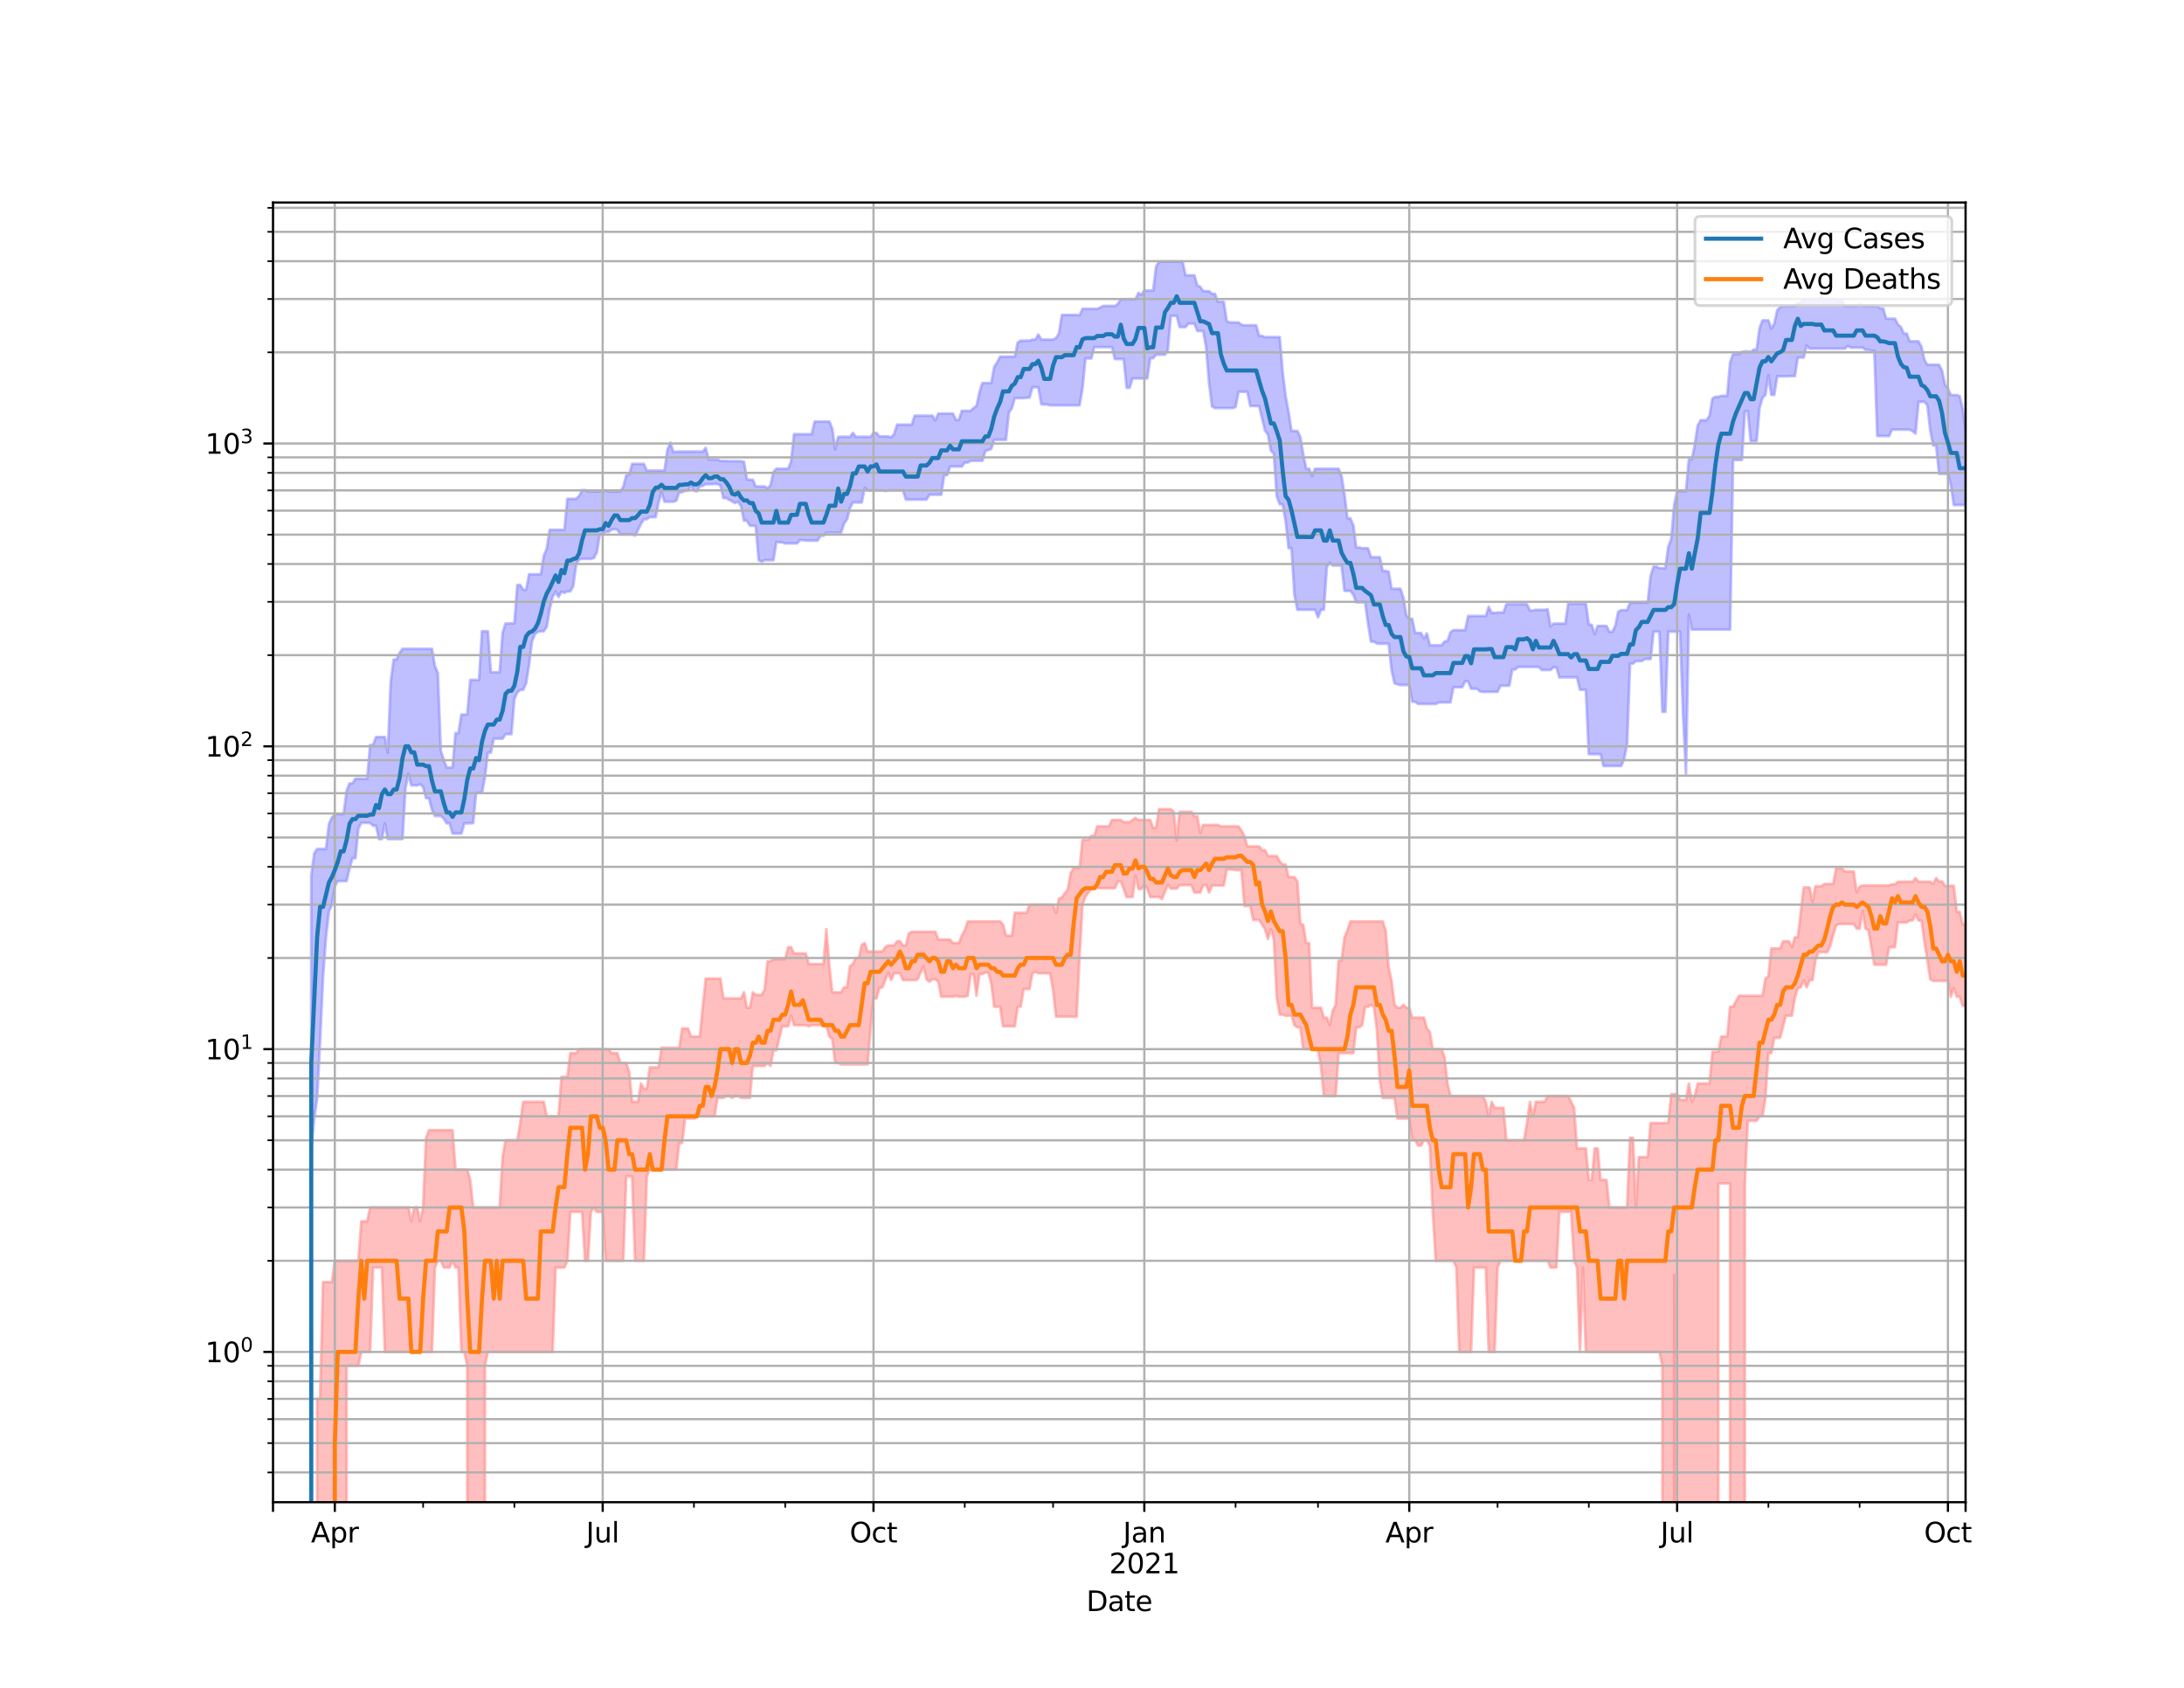 <?xml version="1.0" encoding="utf-8" standalone="no"?>
<!DOCTYPE svg PUBLIC "-//W3C//DTD SVG 1.1//EN"
  "http://www.w3.org/Graphics/SVG/1.1/DTD/svg11.dtd">
<svg height="612pt" version="1.1" viewBox="0 0 792 612" width="792pt" xmlns="http://www.w3.org/2000/svg" xmlns:xlink="http://www.w3.org/1999/xlink">
 <defs>
  <style type="text/css">*{stroke-linecap:butt;stroke-linejoin:round;}</style>
 </defs>
 <g id="figure_1">
  <g id="patch_1">
   <path d="M 0 612 
L 792 612 
L 792 0 
L 0 0 
z
" style="fill:#ffffff;"/>
  </g>
  <g id="axes_1">
   <g id="patch_2">
    <path d="M 99 544.68 
L 712.8 544.68 
L 712.8 73.44 
L 99 73.44 
z
" style="fill:#ffffff;"/>
   </g>
   <g id="PolyCollection_1">
    <path clip-path="url(#p68e2955192)" d="M 99 110291.008 
L 99 110291.008 
L 100.067 110291.008 
L 101.135 110291.008 
L 102.202 110291.008 
L 103.27 110291.008 
L 104.337 110291.008 
L 105.405 110291.008 
L 106.472 110291.008 
L 107.54 110291.008 
L 108.607 110291.008 
L 109.675 110291.008 
L 110.742 110291.008 
L 111.81 110291.008 
L 112.877 317.504 
L 113.945 309.43 
L 115.012 307.842 
L 116.08 307.842 
L 117.147 307.842 
L 118.215 307.842 
L 119.282 298.768 
L 120.35 296.499 
L 121.417 295.203 
L 122.485 295.203 
L 123.552 295.203 
L 124.619 295.203 
L 125.687 286.803 
L 126.754 284.07 
L 127.822 284.07 
L 128.889 282.331 
L 129.957 282.331 
L 131.024 282.331 
L 132.092 282.331 
L 133.159 282.331 
L 134.227 270.131 
L 135.294 270.131 
L 136.362 267.245 
L 137.429 267.245 
L 138.497 267.245 
L 139.564 267.245 
L 140.632 272.901 
L 141.699 247.219 
L 142.767 239.127 
L 143.834 239.127 
L 144.902 236.748 
L 145.969 235.271 
L 147.037 235.271 
L 148.104 235.271 
L 149.171 235.271 
L 150.239 235.271 
L 151.306 235.271 
L 152.374 235.271 
L 153.441 235.271 
L 154.509 235.271 
L 155.576 235.271 
L 156.644 235.271 
L 157.711 241.554 
L 158.779 244.028 
L 159.846 272.107 
L 160.914 275.523 
L 161.981 278.299 
L 163.049 278.299 
L 164.116 278.299 
L 165.184 265.844 
L 166.251 265.844 
L 167.319 259.095 
L 168.386 259.095 
L 169.454 259.095 
L 170.521 246.523 
L 171.589 246.523 
L 172.656 246.523 
L 173.723 246.523 
L 174.791 228.897 
L 175.858 228.897 
L 176.926 228.897 
L 177.993 243.756 
L 179.061 243.756 
L 180.128 243.756 
L 181.196 243.756 
L 182.263 229.457 
L 183.331 226.079 
L 184.398 226.079 
L 185.466 226.023 
L 186.533 226.023 
L 187.601 212.136 
L 188.668 212.136 
L 189.736 213.831 
L 190.803 213.831 
L 191.871 208.229 
L 192.938 208.229 
L 194.006 208.229 
L 195.073 208.229 
L 196.141 208.229 
L 197.208 201.484 
L 198.275 198.945 
L 199.343 192.116 
L 200.41 192.116 
L 201.478 192.116 
L 202.545 192.116 
L 203.613 192.116 
L 204.68 192.116 
L 205.748 180.872 
L 206.815 180.872 
L 207.883 180.872 
L 208.95 180.872 
L 210.018 179.859 
L 211.085 177.731 
L 212.153 177.731 
L 213.22 178.223 
L 214.288 178.223 
L 215.355 178.223 
L 216.423 178.223 
L 217.49 178.223 
L 218.558 178.223 
L 219.625 177.731 
L 220.693 178.223 
L 221.76 178.223 
L 222.827 178.223 
L 223.895 178.223 
L 224.962 178.223 
L 226.03 176.476 
L 227.097 172.384 
L 228.165 172.075 
L 229.232 168.196 
L 230.3 168.196 
L 231.367 168.196 
L 232.435 168.196 
L 233.502 168.196 
L 234.57 170.635 
L 235.637 170.635 
L 236.705 170.635 
L 237.772 170.635 
L 238.84 170.635 
L 239.907 170.635 
L 240.975 170.635 
L 242.042 163.04 
L 243.11 160.514 
L 244.177 163.851 
L 245.245 163.851 
L 246.312 163.745 
L 247.379 163.745 
L 248.447 163.745 
L 249.514 163.745 
L 250.582 163.745 
L 251.649 163.745 
L 252.717 163.745 
L 253.784 163.745 
L 254.852 163.745 
L 255.919 162.424 
L 256.987 166.598 
L 258.054 166.598 
L 259.122 166.598 
L 260.189 166.598 
L 261.257 167.134 
L 262.324 167.134 
L 263.392 167.134 
L 264.459 167.199 
L 265.527 167.199 
L 266.594 167.199 
L 267.662 167.199 
L 268.729 167.248 
L 269.797 167.445 
L 270.864 173.835 
L 271.931 173.948 
L 272.999 173.948 
L 274.066 176.39 
L 275.134 176.39 
L 276.201 176.39 
L 277.269 176.39 
L 278.336 176.989 
L 279.404 176.014 
L 280.471 171.13 
L 281.539 169.972 
L 282.606 169.972 
L 283.674 169.972 
L 284.741 169.972 
L 285.809 169.972 
L 286.876 167.319 
L 287.944 157.435 
L 289.011 157.435 
L 290.079 157.435 
L 291.146 157.435 
L 292.214 157.435 
L 293.281 157.435 
L 294.349 157.435 
L 295.416 152.871 
L 296.483 152.871 
L 297.551 152.871 
L 298.618 152.871 
L 299.686 152.871 
L 300.753 152.871 
L 301.821 155.426 
L 302.888 162.965 
L 303.956 158.378 
L 305.023 158.378 
L 306.091 158.378 
L 307.158 158.378 
L 308.226 158.378 
L 309.293 156.976 
L 310.361 158.378 
L 311.428 158.378 
L 312.496 158.378 
L 313.563 158.378 
L 314.631 158.378 
L 315.698 158.378 
L 316.766 156.976 
L 317.833 156.976 
L 318.901 158.26 
L 319.968 158.26 
L 321.035 158.26 
L 322.103 158.26 
L 323.17 158.587 
L 324.238 157.391 
L 325.305 153.97 
L 326.373 153.97 
L 327.44 153.97 
L 328.508 153.97 
L 329.575 153.97 
L 330.643 153.97 
L 331.71 150.716 
L 332.778 150.716 
L 333.845 150.716 
L 334.913 150.716 
L 335.98 150.716 
L 337.048 150.716 
L 338.115 150.716 
L 339.183 152.449 
L 340.25 149.966 
L 341.318 149.966 
L 342.385 149.966 
L 343.453 149.966 
L 344.52 149.966 
L 345.587 149.966 
L 346.655 152.257 
L 347.722 152.257 
L 348.79 148.966 
L 349.857 148.966 
L 350.925 148.966 
L 351.992 148.966 
L 353.06 147.961 
L 354.127 147.18 
L 355.195 142.161 
L 356.262 138.901 
L 357.33 138.901 
L 358.397 138.901 
L 359.465 138.901 
L 360.532 133.083 
L 361.6 131.425 
L 362.667 129.341 
L 363.735 129.341 
L 364.802 129.341 
L 365.87 129.341 
L 366.937 129.341 
L 368.005 129.341 
L 369.072 124.187 
L 370.139 123.534 
L 371.207 123.534 
L 372.274 123.534 
L 373.342 123.534 
L 374.409 123.137 
L 375.477 123.137 
L 376.544 121.298 
L 377.612 123.137 
L 378.679 123.137 
L 379.747 123.137 
L 380.814 123.137 
L 381.882 123.137 
L 382.949 122.556 
L 384.017 120.937 
L 385.084 114.211 
L 386.152 114.211 
L 387.219 114.211 
L 388.287 114.211 
L 389.354 114.211 
L 390.422 114.211 
L 391.489 114.324 
L 392.557 111.991 
L 393.624 111.991 
L 394.691 111.991 
L 395.759 111.991 
L 396.826 111.991 
L 397.894 111.991 
L 398.961 111.538 
L 400.029 110.936 
L 401.096 110.936 
L 402.164 110.936 
L 403.231 110.936 
L 404.299 110.936 
L 405.366 110.222 
L 406.434 108.492 
L 407.501 108.492 
L 408.569 108.492 
L 409.636 108.492 
L 410.704 108.492 
L 411.771 108.492 
L 412.839 106.233 
L 413.906 106.903 
L 414.974 105.368 
L 416.041 105.368 
L 417.109 105.368 
L 418.176 105.368 
L 419.243 96.693 
L 420.311 94.86 
L 421.378 94.86 
L 422.446 94.86 
L 423.513 94.86 
L 424.581 94.86 
L 425.648 94.86 
L 426.716 94.86 
L 427.783 94.86 
L 428.851 94.86 
L 429.918 99.821 
L 430.986 99.821 
L 432.053 99.821 
L 433.121 99.821 
L 434.188 103.47 
L 435.256 104.033 
L 436.323 105.585 
L 437.391 105.585 
L 438.458 105.585 
L 439.526 106.567 
L 440.593 106.567 
L 441.661 109.426 
L 442.728 109.426 
L 443.795 109.426 
L 444.863 116.426 
L 445.93 116.929 
L 446.998 116.929 
L 448.065 116.929 
L 449.133 116.929 
L 450.2 117.738 
L 451.268 117.955 
L 452.335 117.955 
L 453.403 117.955 
L 454.47 117.955 
L 455.538 117.955 
L 456.605 121.801 
L 457.673 121.801 
L 458.74 122.232 
L 459.808 122.232 
L 460.875 122.232 
L 461.943 122.232 
L 463.01 122.232 
L 464.078 122.232 
L 465.145 134.962 
L 466.213 143.588 
L 467.28 149.422 
L 468.347 156.272 
L 469.415 156.272 
L 470.482 156.272 
L 471.55 158.45 
L 472.617 164.884 
L 473.685 169.995 
L 474.752 169.995 
L 475.82 172.658 
L 476.887 169.995 
L 477.955 169.995 
L 479.022 169.995 
L 480.09 169.995 
L 481.157 169.995 
L 482.225 169.995 
L 483.292 169.995 
L 484.36 169.995 
L 485.427 169.995 
L 486.495 172.658 
L 487.562 179.251 
L 488.63 187.937 
L 489.697 187.937 
L 490.765 190.48 
L 491.832 198.533 
L 492.899 198.533 
L 493.967 198.787 
L 495.034 198.787 
L 496.102 198.787 
L 497.169 202.036 
L 498.237 202.036 
L 499.304 202.036 
L 500.372 202.036 
L 501.439 207.045 
L 502.507 207.045 
L 503.574 207.272 
L 504.642 213.484 
L 505.709 213.484 
L 506.777 213.484 
L 507.844 213.484 
L 508.912 216.699 
L 509.979 223.065 
L 511.047 224.403 
L 512.114 224.403 
L 513.182 229.538 
L 514.249 229.538 
L 515.317 229.538 
L 516.384 231.555 
L 517.451 229.679 
L 518.519 233.992 
L 519.586 233.992 
L 520.654 233.992 
L 521.721 233.992 
L 522.789 233.992 
L 523.856 232.597 
L 524.924 232.404 
L 525.991 229.257 
L 527.059 228.482 
L 528.126 228.482 
L 529.194 228.482 
L 530.261 228.482 
L 531.329 228.482 
L 532.396 223.382 
L 533.464 223.382 
L 534.531 223.382 
L 535.599 223.382 
L 536.666 223.382 
L 537.734 223.382 
L 538.801 223.382 
L 539.869 220.064 
L 540.936 222.245 
L 542.003 222.245 
L 543.071 222.089 
L 544.138 222.089 
L 545.206 222.089 
L 546.273 219.099 
L 547.341 219.099 
L 548.408 219.099 
L 549.476 219.099 
L 550.543 219.099 
L 551.611 219.099 
L 552.678 219.099 
L 553.746 219.099 
L 554.813 221.388 
L 555.881 221.388 
L 556.948 221.134 
L 558.016 221.134 
L 559.083 221.134 
L 560.151 221.134 
L 561.218 220.898 
L 562.286 227.198 
L 563.353 226.116 
L 564.421 226.116 
L 565.488 226.116 
L 566.555 226.116 
L 567.623 226.116 
L 568.69 218.873 
L 569.758 218.873 
L 570.825 218.873 
L 571.893 218.873 
L 572.96 218.873 
L 574.028 218.873 
L 575.095 218.873 
L 576.163 226.455 
L 577.23 226.569 
L 578.298 229.902 
L 579.365 226.968 
L 580.433 226.968 
L 581.5 226.968 
L 582.568 226.968 
L 583.635 229.117 
L 584.703 229.117 
L 585.77 226.968 
L 586.838 221.814 
L 587.905 221.252 
L 588.973 221.252 
L 590.04 221.252 
L 591.107 218.52 
L 592.175 218.52 
L 593.242 218.52 
L 594.31 218.52 
L 595.377 218.52 
L 596.445 218.52 
L 597.512 218.52 
L 598.58 208.773 
L 599.647 205.486 
L 600.715 205.486 
L 601.782 206.049 
L 602.85 206.049 
L 603.917 206.049 
L 604.985 198.229 
L 606.052 195.487 
L 607.12 183.163 
L 608.187 178.1 
L 609.255 178.1 
L 610.322 178.1 
L 611.39 178.1 
L 612.457 166.565 
L 613.525 166.565 
L 614.592 161.293 
L 615.659 154.264 
L 616.727 152.369 
L 617.794 152.369 
L 618.862 152.369 
L 619.929 150.731 
L 620.997 144.521 
L 622.064 143.885 
L 623.132 143.885 
L 624.199 143.555 
L 625.267 143.555 
L 626.334 143.555 
L 627.402 131.42 
L 628.469 128.433 
L 629.537 128.433 
L 630.604 128.433 
L 631.672 127.627 
L 632.739 127.409 
L 633.807 127.409 
L 634.874 127.594 
L 635.942 126.786 
L 637.009 126.786 
L 638.077 119.017 
L 639.144 116.173 
L 640.211 116.173 
L 641.279 116.173 
L 642.346 119.128 
L 643.414 117.422 
L 644.481 112.569 
L 645.549 111.372 
L 646.616 111.004 
L 647.684 111.004 
L 648.751 111.004 
L 649.819 111.004 
L 650.886 111.004 
L 651.954 109.854 
L 653.021 109.878 
L 654.089 108.446 
L 655.156 108.446 
L 656.224 108.446 
L 657.291 108.446 
L 658.359 108.446 
L 659.426 108.446 
L 660.494 107.897 
L 661.561 108.446 
L 662.629 108.446 
L 663.696 108.446 
L 664.763 108.446 
L 665.831 108.446 
L 666.898 109.211 
L 667.966 109.211 
L 669.033 111.021 
L 670.101 111.021 
L 671.168 111.021 
L 672.236 111.021 
L 673.303 111.021 
L 674.371 110.316 
L 675.438 111.021 
L 676.506 111.021 
L 677.573 111.021 
L 678.641 111.021 
L 679.708 111.021 
L 680.776 111.021 
L 681.843 111.808 
L 682.911 111.808 
L 683.978 115.562 
L 685.046 115.562 
L 686.113 115.562 
L 687.181 115.562 
L 688.248 117.636 
L 689.315 118.561 
L 690.383 120.956 
L 691.45 120.956 
L 692.518 123.764 
L 693.585 123.764 
L 694.653 123.764 
L 695.72 123.764 
L 696.788 125.72 
L 697.855 130.436 
L 698.923 132.261 
L 699.99 132.261 
L 701.058 132.261 
L 702.125 132.261 
L 703.193 132.261 
L 704.26 134.433 
L 705.328 139.483 
L 706.395 140.935 
L 707.463 143.27 
L 708.53 143.27 
L 709.598 143.27 
L 710.665 143.628 
L 711.733 148.242 
L 712.8 155.798 
L 712.8 183.11 
L 712.8 183.11 
L 711.733 183.11 
L 710.665 183.11 
L 709.598 183.11 
L 708.53 183.11 
L 707.463 175.857 
L 706.395 171.81 
L 705.328 171.81 
L 704.26 171.81 
L 703.193 171.81 
L 702.125 161.539 
L 701.058 161.539 
L 699.99 156.017 
L 698.923 146.844 
L 697.855 145.705 
L 696.788 145.705 
L 695.72 145.705 
L 694.653 157.209 
L 693.585 156.342 
L 692.518 155.759 
L 691.45 155.759 
L 690.383 155.759 
L 689.315 155.759 
L 688.248 155.759 
L 687.181 155.759 
L 686.113 155.759 
L 685.046 158.093 
L 683.978 158.093 
L 682.911 158.093 
L 681.843 158.093 
L 680.776 158.093 
L 679.708 127.199 
L 678.641 127.199 
L 677.573 126.83 
L 676.506 126.83 
L 675.438 126.058 
L 674.371 126.058 
L 673.303 126.058 
L 672.236 126.058 
L 671.168 126.058 
L 670.101 125.399 
L 669.033 126.411 
L 667.966 126.411 
L 666.898 126.411 
L 665.831 126.411 
L 664.763 126.411 
L 663.696 126.411 
L 662.629 126.411 
L 661.561 126.411 
L 660.494 126.411 
L 659.426 126.411 
L 658.359 126.411 
L 657.291 126.411 
L 656.224 126.411 
L 655.156 125.34 
L 654.089 129.636 
L 653.021 129.636 
L 651.954 129.636 
L 650.886 136.361 
L 649.819 136.361 
L 648.751 136.361 
L 647.684 136.447 
L 646.616 136.447 
L 645.549 136.447 
L 644.481 136.447 
L 643.414 143.185 
L 642.346 143.185 
L 641.279 136.105 
L 640.211 143.185 
L 639.144 144.241 
L 638.077 147.928 
L 637.009 159.963 
L 635.942 159.963 
L 634.874 159.963 
L 633.807 149.021 
L 632.739 149.178 
L 631.672 166.792 
L 630.604 166.792 
L 629.537 166.792 
L 628.469 166.792 
L 627.402 228.265 
L 626.334 228.265 
L 625.267 228.265 
L 624.199 228.265 
L 623.132 228.265 
L 622.064 228.265 
L 620.997 228.265 
L 619.929 228.265 
L 618.862 228.265 
L 617.794 228.265 
L 616.727 228.265 
L 615.659 228.265 
L 614.592 228.265 
L 613.525 228.265 
L 612.457 222.924 
L 611.39 280.653 
L 610.322 258.573 
L 609.255 229.017 
L 608.187 229.017 
L 607.12 229.017 
L 606.052 229.017 
L 604.985 229.017 
L 603.917 258.094 
L 602.85 258.094 
L 601.782 229.017 
L 600.715 229.017 
L 599.647 229.017 
L 598.58 238.955 
L 597.512 238.955 
L 596.445 238.955 
L 595.377 239.697 
L 594.31 239.697 
L 593.242 239.697 
L 592.175 240.604 
L 591.107 240.604 
L 590.04 269.754 
L 588.973 275.26 
L 587.905 277.742 
L 586.838 277.742 
L 585.77 277.742 
L 584.703 277.742 
L 583.635 277.742 
L 582.568 277.742 
L 581.5 277.742 
L 580.433 273.454 
L 579.365 273.454 
L 578.298 273.454 
L 577.23 273.454 
L 576.163 273.454 
L 575.095 250.108 
L 574.028 250.108 
L 572.96 250.108 
L 571.893 245.583 
L 570.825 245.583 
L 569.758 245.583 
L 568.69 245.583 
L 567.623 245.583 
L 566.555 245.583 
L 565.488 245.639 
L 564.421 241.97 
L 563.353 241.97 
L 562.286 242.922 
L 561.218 242.922 
L 560.151 242.922 
L 559.083 242.922 
L 558.016 241.814 
L 556.948 241.814 
L 555.881 241.814 
L 554.813 241.814 
L 553.746 241.814 
L 552.678 241.814 
L 551.611 241.814 
L 550.543 241.814 
L 549.476 242.762 
L 548.408 242.762 
L 547.341 248.612 
L 546.273 248.612 
L 545.206 248.612 
L 544.138 248.612 
L 543.071 250.859 
L 542.003 250.859 
L 540.936 250.859 
L 539.869 250.859 
L 538.801 250.859 
L 537.734 250.859 
L 536.666 250.701 
L 535.599 249.737 
L 534.531 249.737 
L 533.464 249.737 
L 532.396 247.044 
L 531.329 247.044 
L 530.261 249.186 
L 529.194 249.186 
L 528.126 249.186 
L 527.059 249.186 
L 525.991 254.697 
L 524.924 254.697 
L 523.856 254.697 
L 522.789 254.697 
L 521.721 254.697 
L 520.654 255.246 
L 519.586 255.246 
L 518.519 255.246 
L 517.451 255.246 
L 516.384 255.246 
L 515.317 255.246 
L 514.249 255.246 
L 513.182 254.424 
L 512.114 254.424 
L 511.047 248.402 
L 509.979 248.402 
L 508.912 248.402 
L 507.844 248.402 
L 506.777 248.133 
L 505.709 247.748 
L 504.642 242.948 
L 503.574 233.399 
L 502.507 233.399 
L 501.439 233.399 
L 500.372 233.399 
L 499.304 233.333 
L 498.237 232.64 
L 497.169 232.64 
L 496.102 226.135 
L 495.034 218.36 
L 493.967 218.36 
L 492.899 218.36 
L 491.832 218.36 
L 490.765 215.634 
L 489.697 214.253 
L 488.63 214.253 
L 487.562 214.253 
L 486.495 205.05 
L 485.427 205.05 
L 484.36 205.05 
L 483.292 205.05 
L 482.225 204.036 
L 481.157 205.571 
L 480.09 221.1 
L 479.022 221.1 
L 477.955 223.863 
L 476.887 221.1 
L 475.82 221.1 
L 474.752 221.1 
L 473.685 221.1 
L 472.617 221.1 
L 471.55 221.1 
L 470.482 221.1 
L 469.415 215.679 
L 468.347 198.734 
L 467.28 198.734 
L 466.213 188.873 
L 465.145 182.852 
L 464.078 182.852 
L 463.01 180.008 
L 461.943 164.481 
L 460.875 163.416 
L 459.808 157.538 
L 458.74 156.177 
L 457.673 151.612 
L 456.605 147.223 
L 455.538 147.223 
L 454.47 147.223 
L 453.403 147.223 
L 452.335 142.058 
L 451.268 142.058 
L 450.2 142.058 
L 449.133 142.058 
L 448.065 147.547 
L 446.998 147.971 
L 445.93 147.971 
L 444.863 147.971 
L 443.795 147.971 
L 442.728 147.971 
L 441.661 147.971 
L 440.593 147.971 
L 439.526 147.396 
L 438.458 138.847 
L 437.391 125.906 
L 436.323 119.992 
L 435.256 119.992 
L 434.188 119.992 
L 433.121 117.328 
L 432.053 117.328 
L 430.986 117.328 
L 429.918 118.59 
L 428.851 118.59 
L 427.783 118.59 
L 426.716 114.503 
L 425.648 114.503 
L 424.581 114.503 
L 423.513 127.048 
L 422.446 128.59 
L 421.378 128.59 
L 420.311 128.59 
L 419.243 128.59 
L 418.176 129.897 
L 417.109 129.897 
L 416.041 137.229 
L 414.974 137.229 
L 413.906 137.229 
L 412.839 137.229 
L 411.771 137.229 
L 410.704 137.229 
L 409.636 140.584 
L 408.569 140.584 
L 407.501 130.184 
L 406.434 130.184 
L 405.366 130.184 
L 404.299 130.184 
L 403.231 125.869 
L 402.164 125.869 
L 401.096 125.855 
L 400.029 125.855 
L 398.961 125.855 
L 397.894 125.855 
L 396.826 125.855 
L 395.759 129.967 
L 394.691 129.967 
L 393.624 129.967 
L 392.557 140.753 
L 391.489 146.983 
L 390.422 146.983 
L 389.354 146.983 
L 388.287 146.983 
L 387.219 146.983 
L 386.152 146.983 
L 385.084 146.983 
L 384.017 146.983 
L 382.949 146.983 
L 381.882 146.983 
L 380.814 146.983 
L 379.747 146.674 
L 378.679 146.674 
L 377.612 146.578 
L 376.544 140.407 
L 375.477 140.407 
L 374.409 140.407 
L 373.342 144.19 
L 372.274 144.19 
L 371.207 144.339 
L 370.139 144.339 
L 369.072 144.339 
L 368.005 144.339 
L 366.937 148.055 
L 365.87 149.5 
L 364.802 159.455 
L 363.735 159.455 
L 362.667 159.455 
L 361.6 159.455 
L 360.532 159.455 
L 359.465 162.781 
L 358.397 163.185 
L 357.33 163.522 
L 356.262 167.068 
L 355.195 167.068 
L 354.127 167.068 
L 353.06 167.068 
L 351.992 167.068 
L 350.925 167.736 
L 349.857 167.736 
L 348.79 169.158 
L 347.722 169.158 
L 346.655 169.158 
L 345.587 169.158 
L 344.52 169.158 
L 343.453 172.329 
L 342.385 172.329 
L 341.318 179.378 
L 340.25 179.378 
L 339.183 179.378 
L 338.115 179.378 
L 337.048 179.378 
L 335.98 181.127 
L 334.913 181.127 
L 333.845 181.149 
L 332.778 181.149 
L 331.71 181.149 
L 330.643 181.149 
L 329.575 181.149 
L 328.508 181.149 
L 327.44 177.847 
L 326.373 177.847 
L 325.305 177.847 
L 324.238 177.847 
L 323.17 177.847 
L 322.103 177.847 
L 321.035 178.011 
L 319.968 177.847 
L 318.901 177.847 
L 317.833 177.847 
L 316.766 177.847 
L 315.698 177.847 
L 314.631 177.847 
L 313.563 176.875 
L 312.496 182.19 
L 311.428 182.19 
L 310.361 182.19 
L 309.293 182.19 
L 308.226 184.25 
L 307.158 188.326 
L 306.091 189.827 
L 305.023 193.11 
L 303.956 193.11 
L 302.888 193.11 
L 301.821 193.11 
L 300.753 193.11 
L 299.686 193.11 
L 298.618 194.25 
L 297.551 194.25 
L 296.483 196.013 
L 295.416 196.013 
L 294.349 196.013 
L 293.281 196.013 
L 292.214 196.013 
L 291.146 195.824 
L 290.079 195.824 
L 289.011 197.042 
L 287.944 197.042 
L 286.876 197.042 
L 285.809 197.042 
L 284.741 197.042 
L 283.674 196.687 
L 282.606 196.666 
L 281.539 196.485 
L 280.471 203.112 
L 279.404 203.112 
L 278.336 203.112 
L 277.269 203.112 
L 276.201 203.636 
L 275.134 203.112 
L 274.066 190.765 
L 272.999 190.605 
L 271.931 190.605 
L 270.864 188.795 
L 269.797 188.795 
L 268.729 183.554 
L 267.662 181.855 
L 266.594 182.392 
L 265.527 181.774 
L 264.459 181.251 
L 263.392 180.597 
L 262.324 180.597 
L 261.257 176.021 
L 260.189 175.493 
L 259.122 175.493 
L 258.054 175.564 
L 256.987 175.564 
L 255.919 175.564 
L 254.852 176.139 
L 253.784 176.377 
L 252.717 178.134 
L 251.649 177.908 
L 250.582 176.133 
L 249.514 177.908 
L 248.447 177.908 
L 247.379 178.478 
L 246.312 178.478 
L 245.245 181.538 
L 244.177 181.915 
L 243.11 181.915 
L 242.042 181.915 
L 240.975 181.915 
L 239.907 178.478 
L 238.84 182.056 
L 237.772 187.509 
L 236.705 187.509 
L 235.637 187.509 
L 234.57 188.258 
L 233.502 188.258 
L 232.435 189.959 
L 231.367 192.143 
L 230.3 194.183 
L 229.232 193.753 
L 228.165 193.753 
L 227.097 193.753 
L 226.03 193.753 
L 224.962 193.753 
L 223.895 192.097 
L 222.827 191.823 
L 221.76 192.097 
L 220.693 192.848 
L 219.625 192.848 
L 218.558 193.753 
L 217.49 193.753 
L 216.423 200.28 
L 215.355 202.32 
L 214.288 202.64 
L 213.22 202.64 
L 212.153 202.64 
L 211.085 202.64 
L 210.018 202.846 
L 208.95 204.57 
L 207.883 212.501 
L 206.815 214.444 
L 205.748 214.444 
L 204.68 214.961 
L 203.613 214.562 
L 202.545 216.438 
L 201.478 214.562 
L 200.41 216.438 
L 199.343 220.814 
L 198.275 227.275 
L 197.208 228.877 
L 196.141 228.877 
L 195.073 229.117 
L 194.006 229.862 
L 192.938 232.489 
L 191.871 240.987 
L 190.803 247.659 
L 189.736 250.108 
L 188.668 250.108 
L 187.601 251.08 
L 186.533 253.449 
L 185.466 266.19 
L 184.398 266.19 
L 183.331 266.19 
L 182.263 267.826 
L 181.196 267.826 
L 180.128 267.826 
L 179.061 267.826 
L 177.993 272.901 
L 176.926 272.901 
L 175.858 281.725 
L 174.791 287.477 
L 173.723 287.477 
L 172.656 287.477 
L 171.589 298.425 
L 170.521 298.51 
L 169.454 298.51 
L 168.386 298.51 
L 167.319 302.249 
L 166.251 302.249 
L 165.184 302.249 
L 164.116 302.249 
L 163.049 298.51 
L 161.981 298.51 
L 160.914 296.746 
L 159.846 295.847 
L 158.779 295.847 
L 157.711 295.847 
L 156.644 293.632 
L 155.576 289.418 
L 154.509 289.418 
L 153.441 285.352 
L 152.374 284.387 
L 151.306 284.771 
L 150.239 284.771 
L 149.171 284.771 
L 148.104 280.477 
L 147.037 285.809 
L 145.969 304.234 
L 144.902 304.234 
L 143.834 304.234 
L 142.767 304.234 
L 141.699 304.234 
L 140.632 304.234 
L 139.564 298.596 
L 138.497 304.234 
L 137.429 304.234 
L 136.362 299.374 
L 135.294 299.374 
L 134.227 298.339 
L 133.159 298.339 
L 132.092 298.339 
L 131.024 298.339 
L 129.957 300.432 
L 128.889 311.184 
L 127.822 311.184 
L 126.754 314.899 
L 125.687 319.456 
L 124.619 319.456 
L 123.552 319.456 
L 122.485 319.456 
L 121.417 321.353 
L 120.35 328.177 
L 119.282 330.464 
L 118.215 339.866 
L 117.147 354.268 
L 116.08 377.627 
L 115.012 398.1 
L 113.945 405.566 
L 112.877 416.41 
L 111.81 110291.008 
L 110.742 110291.008 
L 109.675 110291.008 
L 108.607 110291.008 
L 107.54 110291.008 
L 106.472 110291.008 
L 105.405 110291.008 
L 104.337 110291.008 
L 103.27 110291.008 
L 102.202 110291.008 
L 101.135 110291.008 
L 100.067 110291.008 
L 99 110291.008 
z
" style="fill:#8080ff;fill-opacity:0.5;stroke:#8080ff;stroke-opacity:0.5;"/>
   </g>
   <g id="PolyCollection_2">
    <path clip-path="url(#p68e2955192)" d="M 99 110291.008 
L 99 110291.008 
L 100.067 110291.008 
L 101.135 110291.008 
L 102.202 110291.008 
L 103.27 110291.008 
L 104.337 110291.008 
L 105.405 110291.008 
L 106.472 110291.008 
L 107.54 110291.008 
L 108.607 110291.008 
L 109.675 110291.008 
L 110.742 110291.008 
L 111.81 110291.008 
L 112.877 110291.008 
L 113.945 110291.008 
L 115.012 507.215 
L 116.08 507.215 
L 117.147 464.903 
L 118.215 464.903 
L 119.282 464.903 
L 120.35 464.903 
L 121.417 457.153 
L 122.485 457.153 
L 123.552 457.153 
L 124.619 457.153 
L 125.687 457.153 
L 126.754 457.153 
L 127.822 457.153 
L 128.889 457.153 
L 129.957 457.153 
L 131.024 442.843 
L 132.092 442.843 
L 133.159 442.843 
L 134.227 437.818 
L 135.294 437.818 
L 136.362 437.818 
L 137.429 437.818 
L 138.497 437.818 
L 139.564 437.818 
L 140.632 437.818 
L 141.699 437.818 
L 142.767 437.818 
L 143.834 437.818 
L 144.902 437.818 
L 145.969 437.818 
L 147.037 437.818 
L 148.104 437.818 
L 149.171 442.843 
L 150.239 437.818 
L 151.306 437.818 
L 152.374 442.843 
L 153.441 437.818 
L 154.509 412.515 
L 155.576 409.789 
L 156.644 409.789 
L 157.711 409.789 
L 158.779 409.789 
L 159.846 409.789 
L 160.914 409.789 
L 161.981 409.789 
L 163.049 409.789 
L 164.116 409.789 
L 165.184 424.1 
L 166.251 424.1 
L 167.319 424.1 
L 168.386 424.1 
L 169.454 424.1 
L 170.521 427.818 
L 171.589 437.818 
L 172.656 437.818 
L 173.723 437.818 
L 174.791 437.818 
L 175.858 437.818 
L 176.926 437.818 
L 177.993 437.818 
L 179.061 437.818 
L 180.128 437.818 
L 181.196 437.818 
L 182.263 419.555 
L 183.331 413.459 
L 184.398 413.459 
L 185.466 413.459 
L 186.533 413.459 
L 187.601 413.459 
L 188.668 407.211 
L 189.736 399.503 
L 190.803 399.503 
L 191.871 399.503 
L 192.938 399.503 
L 194.006 399.503 
L 195.073 399.503 
L 196.141 399.503 
L 197.208 399.503 
L 198.275 404.765 
L 199.343 404.765 
L 200.41 404.765 
L 201.478 404.765 
L 202.545 404.765 
L 203.613 390.454 
L 204.68 390.454 
L 205.748 390.454 
L 206.815 381.858 
L 207.883 381.858 
L 208.95 381.858 
L 210.018 380.406 
L 211.085 380.406 
L 212.153 380.406 
L 213.22 380.406 
L 214.288 380.406 
L 215.355 380.406 
L 216.423 380.406 
L 217.49 380.406 
L 218.558 380.406 
L 219.625 380.406 
L 220.693 380.406 
L 221.76 381.858 
L 222.827 381.858 
L 223.895 381.858 
L 224.962 385.43 
L 226.03 385.43 
L 227.097 385.43 
L 228.165 388.72 
L 229.232 399.503 
L 230.3 399.503 
L 231.367 399.503 
L 232.435 392.869 
L 233.502 394.764 
L 234.57 394.764 
L 235.637 387.047 
L 236.705 387.047 
L 237.772 387.047 
L 238.84 387.047 
L 239.907 379.931 
L 240.975 379.931 
L 242.042 379.931 
L 243.11 379.931 
L 244.177 379.931 
L 245.245 379.931 
L 246.312 379.931 
L 247.379 372.919 
L 248.447 372.919 
L 249.514 372.919 
L 250.582 375.861 
L 251.649 375.861 
L 252.717 375.861 
L 253.784 375.861 
L 254.852 365.047 
L 255.919 354.823 
L 256.987 354.823 
L 258.054 354.823 
L 259.122 354.823 
L 260.189 354.823 
L 261.257 354.823 
L 262.324 362.034 
L 263.392 362.034 
L 264.459 362.034 
L 265.527 362.034 
L 266.594 362.034 
L 267.662 362.034 
L 268.729 362.034 
L 269.797 359.816 
L 270.864 365.394 
L 271.931 365.394 
L 272.999 359.816 
L 274.066 360.754 
L 275.134 360.754 
L 276.201 360.754 
L 277.269 358.896 
L 278.336 348.56 
L 279.404 348.56 
L 280.471 347.832 
L 281.539 347.832 
L 282.606 347.832 
L 283.674 347.832 
L 284.741 347.832 
L 285.809 343.462 
L 286.876 343.462 
L 287.944 345.712 
L 289.011 345.712 
L 290.079 345.712 
L 291.146 345.712 
L 292.214 345.712 
L 293.281 349.548 
L 294.349 349.548 
L 295.416 349.548 
L 296.483 349.548 
L 297.551 349.548 
L 298.618 349.548 
L 299.686 336.903 
L 300.753 350.303 
L 301.821 359.816 
L 302.888 359.816 
L 303.956 359.816 
L 305.023 359.816 
L 306.091 357.993 
L 307.158 357.993 
L 308.226 350.303 
L 309.293 349.548 
L 310.361 347.353 
L 311.428 347.353 
L 312.496 342.591 
L 313.563 341.948 
L 314.631 345.026 
L 315.698 345.026 
L 316.766 345.026 
L 317.833 345.026 
L 318.901 345.026 
L 319.968 345.026 
L 321.035 343.462 
L 322.103 342.808 
L 323.17 342.808 
L 324.238 342.808 
L 325.305 341.314 
L 326.373 341.314 
L 327.44 342.808 
L 328.508 342.808 
L 329.575 338.46 
L 330.643 337.87 
L 331.71 337.87 
L 332.778 337.87 
L 333.845 337.87 
L 334.913 337.87 
L 335.98 337.87 
L 337.048 337.87 
L 338.115 337.87 
L 339.183 337.87 
L 340.25 340.688 
L 341.318 340.688 
L 342.385 340.688 
L 343.453 340.688 
L 344.52 340.688 
L 345.587 341.948 
L 346.655 341.948 
L 347.722 341.948 
L 348.79 339.258 
L 349.857 337.287 
L 350.925 334.113 
L 351.992 334.113 
L 353.06 334.113 
L 354.127 334.113 
L 355.195 334.113 
L 356.262 334.113 
L 357.33 334.113 
L 358.397 334.113 
L 359.465 334.113 
L 360.532 334.113 
L 361.6 334.113 
L 362.667 334.113 
L 363.735 335.21 
L 364.802 339.258 
L 365.87 339.258 
L 366.937 339.258 
L 368.005 330.968 
L 369.072 330.968 
L 370.139 330.968 
L 371.207 330.968 
L 372.274 330.968 
L 373.342 328.018 
L 374.409 328.018 
L 375.477 328.018 
L 376.544 328.018 
L 377.612 328.018 
L 378.679 328.018 
L 379.747 328.018 
L 380.814 328.018 
L 381.882 328.018 
L 382.949 330.968 
L 384.017 325.843 
L 385.084 325.389 
L 386.152 323.908 
L 387.219 322.472 
L 388.287 316.495 
L 389.354 314.658 
L 390.422 314.658 
L 391.489 314.658 
L 392.557 304.525 
L 393.624 304.525 
L 394.691 304.525 
L 395.759 303.09 
L 396.826 303.09 
L 397.894 299.637 
L 398.961 299.637 
L 400.029 299.637 
L 401.096 299.637 
L 402.164 299.637 
L 403.231 297.327 
L 404.299 297.327 
L 405.366 297.327 
L 406.434 297.327 
L 407.501 298.084 
L 408.569 298.084 
L 409.636 298.084 
L 410.704 297.327 
L 411.771 296.581 
L 412.839 297.327 
L 413.906 297.327 
L 414.974 297.327 
L 416.041 297.327 
L 417.109 297.327 
L 418.176 300.165 
L 419.243 300.165 
L 420.311 293.401 
L 421.378 293.401 
L 422.446 293.401 
L 423.513 293.401 
L 424.581 293.401 
L 425.648 294.333 
L 426.716 304.719 
L 427.783 294.333 
L 428.851 294.333 
L 429.918 294.333 
L 430.986 294.333 
L 432.053 294.333 
L 433.121 296.009 
L 434.188 296.009 
L 435.256 302.064 
L 436.323 299.113 
L 437.391 299.113 
L 438.458 299.113 
L 439.526 299.113 
L 440.593 299.113 
L 441.661 299.113 
L 442.728 299.637 
L 443.795 299.637 
L 444.863 299.637 
L 445.93 299.637 
L 446.998 299.637 
L 448.065 299.637 
L 449.133 299.637 
L 450.2 301.15 
L 451.268 303.184 
L 452.335 306.914 
L 453.403 306.914 
L 454.47 306.914 
L 455.538 306.914 
L 456.605 306.914 
L 457.673 308.261 
L 458.74 308.261 
L 459.808 310.409 
L 460.875 310.409 
L 461.943 310.409 
L 463.01 310.409 
L 464.078 312.314 
L 465.145 313.472 
L 466.213 313.472 
L 467.28 318.017 
L 468.347 318.017 
L 469.415 318.017 
L 470.482 319.589 
L 471.55 334.841 
L 472.617 335.395 
L 473.685 341.948 
L 474.752 341.948 
L 475.82 365.394 
L 476.887 365.394 
L 477.955 365.394 
L 479.022 365.394 
L 480.09 369.008 
L 481.157 369.008 
L 482.225 371.712 
L 483.292 366.45 
L 484.36 364.361 
L 485.427 348.316 
L 486.495 348.316 
L 487.562 339.866 
L 488.63 337.287 
L 489.697 334.113 
L 490.765 334.113 
L 491.832 334.113 
L 492.899 334.113 
L 493.967 334.113 
L 495.034 334.113 
L 496.102 334.113 
L 497.169 334.113 
L 498.237 334.113 
L 499.304 334.113 
L 500.372 334.113 
L 501.439 334.113 
L 502.507 337.481 
L 503.574 350.557 
L 504.642 355.667 
L 505.709 364.361 
L 506.777 365.394 
L 507.844 365.394 
L 508.912 364.361 
L 509.979 365.394 
L 511.047 365.394 
L 512.114 369.008 
L 513.182 369.008 
L 514.249 369.008 
L 515.317 369.008 
L 516.384 369.008 
L 517.451 372.919 
L 518.519 374.158 
L 519.586 380.406 
L 520.654 380.406 
L 521.721 380.406 
L 522.789 380.406 
L 523.856 383.356 
L 524.924 392.869 
L 525.991 397.414 
L 527.059 397.414 
L 528.126 397.414 
L 529.194 397.414 
L 530.261 397.414 
L 531.329 397.414 
L 532.396 397.414 
L 533.464 397.414 
L 534.531 397.414 
L 535.599 397.414 
L 536.666 397.414 
L 537.734 397.414 
L 538.801 399.503 
L 539.869 404.765 
L 540.936 399.503 
L 542.003 401.687 
L 543.071 401.687 
L 544.138 401.687 
L 545.206 401.687 
L 546.273 413.459 
L 547.341 413.459 
L 548.408 413.459 
L 549.476 413.459 
L 550.543 413.459 
L 551.611 413.459 
L 552.678 413.459 
L 553.746 407.211 
L 554.813 399.503 
L 555.881 404.765 
L 556.948 399.503 
L 558.016 399.503 
L 559.083 399.503 
L 560.151 399.503 
L 561.218 397.414 
L 562.286 397.414 
L 563.353 397.414 
L 564.421 397.414 
L 565.488 397.414 
L 566.555 397.414 
L 567.623 397.414 
L 568.69 397.414 
L 569.758 399.503 
L 570.825 401.687 
L 571.893 416.41 
L 572.96 416.41 
L 574.028 416.41 
L 575.095 416.41 
L 576.163 427.818 
L 577.23 427.818 
L 578.298 416.41 
L 579.365 416.41 
L 580.433 427.818 
L 581.5 427.818 
L 582.568 427.818 
L 583.635 437.818 
L 584.703 437.818 
L 585.77 437.818 
L 586.838 437.818 
L 587.905 437.818 
L 588.973 437.818 
L 590.04 437.818 
L 591.107 412.515 
L 592.175 412.515 
L 593.242 437.818 
L 594.31 419.555 
L 595.377 419.555 
L 596.445 419.555 
L 597.512 419.555 
L 598.58 407.211 
L 599.647 407.211 
L 600.715 407.211 
L 601.782 407.211 
L 602.85 407.211 
L 603.917 407.211 
L 604.985 407.211 
L 606.052 396.738 
L 607.12 396.738 
L 608.187 396.738 
L 609.255 398.797 
L 610.322 398.797 
L 611.39 398.797 
L 612.457 392.869 
L 613.525 399.503 
L 614.592 397.414 
L 615.659 392.869 
L 616.727 392.869 
L 617.794 392.869 
L 618.862 392.869 
L 619.929 392.869 
L 620.997 381.369 
L 622.064 381.369 
L 623.132 381.369 
L 624.199 375.861 
L 625.267 375.861 
L 626.334 375.861 
L 627.402 365.047 
L 628.469 365.047 
L 629.537 363.018 
L 630.604 361.071 
L 631.672 361.071 
L 632.739 361.071 
L 633.807 361.071 
L 634.874 361.071 
L 635.942 361.071 
L 637.009 361.071 
L 638.077 361.071 
L 639.144 361.071 
L 640.211 354.823 
L 641.279 353.993 
L 642.346 343.904 
L 643.414 343.904 
L 644.481 343.904 
L 645.549 343.904 
L 646.616 341.314 
L 647.684 341.314 
L 648.751 341.314 
L 649.819 343.462 
L 650.886 339.866 
L 651.954 339.866 
L 653.021 330.968 
L 654.089 321.769 
L 655.156 321.769 
L 656.224 321.769 
L 657.291 326.918 
L 658.359 321.353 
L 659.426 321.353 
L 660.494 321.353 
L 661.561 320.531 
L 662.629 320.531 
L 663.696 320.531 
L 664.763 320.531 
L 665.831 314.899 
L 666.898 314.899 
L 667.966 314.899 
L 669.033 315.998 
L 670.101 315.998 
L 671.168 315.998 
L 672.236 315.998 
L 673.303 323.473 
L 674.371 321.491 
L 675.438 321.077 
L 676.506 321.077 
L 677.573 321.077 
L 678.641 321.077 
L 679.708 321.077 
L 680.776 321.077 
L 681.843 321.077 
L 682.911 321.077 
L 683.978 321.077 
L 685.046 321.077 
L 686.113 320.667 
L 687.181 320.667 
L 688.248 319.722 
L 689.315 319.722 
L 690.383 319.722 
L 691.45 319.722 
L 692.518 319.722 
L 693.585 319.722 
L 694.653 318.405 
L 695.72 319.722 
L 696.788 319.722 
L 697.855 319.722 
L 698.923 319.722 
L 699.99 319.722 
L 701.058 320.531 
L 702.125 318.405 
L 703.193 319.589 
L 704.26 319.589 
L 705.328 321.215 
L 706.395 321.215 
L 707.463 321.215 
L 708.53 321.215 
L 709.598 330.631 
L 710.665 330.631 
L 711.733 335.21 
L 712.8 335.21 
L 712.8 364.703 
L 712.8 364.703 
L 711.733 364.703 
L 710.665 361.39 
L 709.598 361.39 
L 708.53 358.292 
L 707.463 361.39 
L 706.395 355.667 
L 705.328 355.667 
L 704.26 355.667 
L 703.193 355.667 
L 702.125 355.667 
L 701.058 355.667 
L 699.99 355.102 
L 698.923 348.073 
L 697.855 341.314 
L 696.788 333.754 
L 695.72 333.754 
L 694.653 331.478 
L 693.585 333.754 
L 692.518 333.754 
L 691.45 334.476 
L 690.383 334.476 
L 689.315 334.476 
L 688.248 334.476 
L 687.181 343.462 
L 686.113 343.462 
L 685.046 343.462 
L 683.978 349.798 
L 682.911 349.798 
L 681.843 349.798 
L 680.776 349.798 
L 679.708 349.798 
L 678.641 343.462 
L 677.573 337.287 
L 676.506 336.712 
L 675.438 330.297 
L 674.371 336.712 
L 673.303 336.712 
L 672.236 335.025 
L 671.168 335.025 
L 670.101 335.025 
L 669.033 335.025 
L 667.966 335.025 
L 666.898 335.025 
L 665.831 335.581 
L 664.763 339.057 
L 663.696 343.025 
L 662.629 345.254 
L 661.561 345.254 
L 660.494 345.254 
L 659.426 345.254 
L 658.359 348.073 
L 657.291 355.384 
L 656.224 355.384 
L 655.156 357.993 
L 654.089 355.384 
L 653.021 357.993 
L 651.954 358.292 
L 650.886 361.711 
L 649.819 368.263 
L 648.751 368.263 
L 647.684 368.263 
L 646.616 372.111 
L 645.549 376.296 
L 644.481 376.296 
L 643.414 376.296 
L 642.346 381.858 
L 641.279 381.858 
L 640.211 398.1 
L 639.144 404.765 
L 638.077 404.765 
L 637.009 406.382 
L 635.942 406.382 
L 634.874 406.382 
L 633.807 406.382 
L 632.739 429.124 
L 631.672 110291.008 
L 630.604 110291.008 
L 629.537 110291.008 
L 628.469 110291.008 
L 627.402 429.124 
L 626.334 429.124 
L 625.267 429.124 
L 624.199 429.124 
L 623.132 429.124 
L 622.064 110291.008 
L 620.997 110291.008 
L 619.929 110291.008 
L 618.862 110291.008 
L 617.794 110291.008 
L 616.727 110291.008 
L 615.659 110291.008 
L 614.592 110291.008 
L 613.525 110291.008 
L 612.457 110291.008 
L 611.39 110291.008 
L 610.322 110291.008 
L 609.255 110291.008 
L 608.187 110291.008 
L 607.12 462.178 
L 606.052 110291.008 
L 604.985 110291.008 
L 603.917 110291.008 
L 602.85 495.231 
L 601.782 490.207 
L 600.715 490.207 
L 599.647 490.207 
L 598.58 490.207 
L 597.512 490.207 
L 596.445 490.207 
L 595.377 490.207 
L 594.31 490.207 
L 593.242 490.207 
L 592.175 490.207 
L 591.107 490.207 
L 590.04 490.207 
L 588.973 490.207 
L 587.905 490.207 
L 586.838 490.207 
L 585.77 490.207 
L 584.703 490.207 
L 583.635 490.207 
L 582.568 490.207 
L 581.5 490.207 
L 580.433 490.207 
L 579.365 490.207 
L 578.298 490.207 
L 577.23 490.207 
L 576.163 490.207 
L 575.095 490.207 
L 574.028 459.599 
L 572.96 490.207 
L 571.893 459.599 
L 570.825 457.153 
L 569.758 439.435 
L 568.69 439.435 
L 567.623 439.435 
L 566.555 439.435 
L 565.488 439.435 
L 564.421 459.599 
L 563.353 459.599 
L 562.286 459.599 
L 561.218 457.153 
L 560.151 457.153 
L 559.083 457.153 
L 558.016 457.153 
L 556.948 457.153 
L 555.881 457.153 
L 554.813 457.153 
L 553.746 457.153 
L 552.678 457.153 
L 551.611 457.153 
L 550.543 457.153 
L 549.476 457.153 
L 548.408 457.153 
L 547.341 457.153 
L 546.273 457.153 
L 545.206 457.153 
L 544.138 457.153 
L 543.071 459.599 
L 542.003 490.207 
L 540.936 490.207 
L 539.869 490.207 
L 538.801 459.599 
L 537.734 459.599 
L 536.666 459.599 
L 535.599 459.599 
L 534.531 459.599 
L 533.464 490.207 
L 532.396 490.207 
L 531.329 490.207 
L 530.261 490.207 
L 529.194 490.207 
L 528.126 459.599 
L 527.059 457.153 
L 525.991 457.153 
L 524.924 457.153 
L 523.856 457.153 
L 522.789 457.153 
L 521.721 457.153 
L 520.654 457.153 
L 519.586 439.435 
L 518.519 415.406 
L 517.451 413.459 
L 516.384 413.459 
L 515.317 415.406 
L 514.249 415.406 
L 513.182 413.459 
L 512.114 413.459 
L 511.047 405.566 
L 509.979 405.566 
L 508.912 405.566 
L 507.844 405.566 
L 506.777 405.566 
L 505.709 398.1 
L 504.642 398.1 
L 503.574 398.1 
L 502.507 398.1 
L 501.439 398.1 
L 500.372 391.646 
L 499.304 373.328 
L 498.237 365.047 
L 497.169 364.361 
L 496.102 365.047 
L 495.034 365.047 
L 493.967 371.712 
L 492.899 372.513 
L 491.832 372.513 
L 490.765 381.858 
L 489.697 381.858 
L 488.63 381.858 
L 487.562 381.858 
L 486.495 381.858 
L 485.427 381.858 
L 484.36 397.414 
L 483.292 397.414 
L 482.225 397.414 
L 481.157 397.414 
L 480.09 397.414 
L 479.022 386.502 
L 477.955 380.885 
L 476.887 380.406 
L 475.82 380.406 
L 474.752 380.406 
L 473.685 380.406 
L 472.617 380.406 
L 471.55 372.513 
L 470.482 372.513 
L 469.415 371.712 
L 468.347 368.263 
L 467.28 368.263 
L 466.213 368.263 
L 465.145 367.895 
L 464.078 367.895 
L 463.01 361.711 
L 461.943 340.481 
L 460.875 336.903 
L 459.808 340.481 
L 458.74 336.903 
L 457.673 335.21 
L 456.605 333.575 
L 455.538 333.575 
L 454.47 333.575 
L 453.403 328.497 
L 452.335 328.497 
L 451.268 328.497 
L 450.2 315.506 
L 449.133 315.506 
L 448.065 315.506 
L 446.998 315.263 
L 445.93 315.263 
L 444.863 315.263 
L 443.795 321.077 
L 442.728 321.077 
L 441.661 321.077 
L 440.593 321.077 
L 439.526 321.077 
L 438.458 323.617 
L 437.391 320.94 
L 436.323 320.94 
L 435.256 323.617 
L 434.188 323.617 
L 433.121 323.617 
L 432.053 320.94 
L 430.986 320.94 
L 429.918 320.94 
L 428.851 320.94 
L 427.783 320.94 
L 426.716 322.19 
L 425.648 322.19 
L 424.581 322.19 
L 423.513 320.803 
L 422.446 323.328 
L 421.378 325.995 
L 420.311 325.239 
L 419.243 325.239 
L 418.176 325.239 
L 417.109 325.239 
L 416.041 322.33 
L 414.974 320.803 
L 413.906 322.33 
L 412.839 322.33 
L 411.771 317.504 
L 410.704 325.239 
L 409.636 325.239 
L 408.569 325.239 
L 407.501 322.33 
L 406.434 319.589 
L 405.366 319.589 
L 404.299 322.049 
L 403.231 322.049 
L 402.164 322.049 
L 401.096 322.049 
L 400.029 322.049 
L 398.961 322.049 
L 397.894 322.049 
L 396.826 322.19 
L 395.759 322.19 
L 394.691 323.617 
L 393.624 325.089 
L 392.557 328.018 
L 391.489 346.878 
L 390.422 368.634 
L 389.354 368.634 
L 388.287 368.634 
L 387.219 368.634 
L 386.152 368.634 
L 385.084 368.634 
L 384.017 368.634 
L 382.949 368.634 
L 381.882 358.896 
L 380.814 352.91 
L 379.747 352.91 
L 378.679 352.91 
L 377.612 352.91 
L 376.544 352.91 
L 375.477 352.377 
L 374.409 352.91 
L 373.342 358.593 
L 372.274 358.593 
L 371.207 358.593 
L 370.139 365.047 
L 369.072 365.047 
L 368.005 372.111 
L 366.937 372.111 
L 365.87 372.111 
L 364.802 372.111 
L 363.735 372.111 
L 362.667 365.047 
L 361.6 365.047 
L 360.532 365.047 
L 359.465 356.526 
L 358.397 352.642 
L 357.33 352.642 
L 356.262 353.178 
L 355.195 353.178 
L 354.127 361.071 
L 353.06 353.178 
L 351.992 353.178 
L 350.925 361.071 
L 349.857 361.39 
L 348.79 361.39 
L 347.722 361.39 
L 346.655 361.071 
L 345.587 361.39 
L 344.52 361.39 
L 343.453 361.39 
L 342.385 361.39 
L 341.318 361.39 
L 340.25 355.951 
L 339.183 355.102 
L 338.115 355.102 
L 337.048 355.951 
L 335.98 355.102 
L 334.913 350.303 
L 333.845 352.642 
L 332.778 355.102 
L 331.71 355.384 
L 330.643 355.384 
L 329.575 355.384 
L 328.508 355.384 
L 327.44 355.384 
L 326.373 352.91 
L 325.305 352.91 
L 324.238 352.91 
L 323.17 355.384 
L 322.103 352.642 
L 321.035 355.384 
L 319.968 357.993 
L 318.901 358.292 
L 317.833 362.034 
L 316.766 362.034 
L 315.698 372.919 
L 314.631 385.963 
L 313.563 385.963 
L 312.496 385.963 
L 311.428 385.963 
L 310.361 385.963 
L 309.293 385.963 
L 308.226 385.963 
L 307.158 385.963 
L 306.091 385.963 
L 305.023 385.963 
L 303.956 385.43 
L 302.888 385.43 
L 301.821 376.736 
L 300.753 375.861 
L 299.686 372.111 
L 298.618 372.111 
L 297.551 371.712 
L 296.483 371.712 
L 295.416 371.712 
L 294.349 371.712 
L 293.281 372.111 
L 292.214 371.712 
L 291.146 371.712 
L 290.079 371.712 
L 289.011 371.712 
L 287.944 371.712 
L 286.876 368.263 
L 285.809 372.111 
L 284.741 372.111 
L 283.674 372.111 
L 282.606 376.296 
L 281.539 380.885 
L 280.471 380.885 
L 279.404 386.502 
L 278.336 385.43 
L 277.269 386.502 
L 276.201 386.502 
L 275.134 386.502 
L 274.066 386.502 
L 272.999 386.502 
L 271.931 398.1 
L 270.864 398.1 
L 269.797 398.1 
L 268.729 398.1 
L 267.662 397.414 
L 266.594 397.414 
L 265.527 398.1 
L 264.459 397.414 
L 263.392 397.414 
L 262.324 398.1 
L 261.257 398.1 
L 260.189 398.1 
L 259.122 404.765 
L 258.054 404.765 
L 256.987 404.765 
L 255.919 404.765 
L 254.852 404.765 
L 253.784 404.765 
L 252.717 404.765 
L 251.649 405.566 
L 250.582 405.566 
L 249.514 405.566 
L 248.447 405.566 
L 247.379 414.423 
L 246.312 414.423 
L 245.245 424.1 
L 244.177 424.1 
L 243.11 424.1 
L 242.042 424.1 
L 240.975 424.1 
L 239.907 424.1 
L 238.84 424.1 
L 237.772 424.1 
L 236.705 424.1 
L 235.637 424.1 
L 234.57 426.546 
L 233.502 457.153 
L 232.435 457.153 
L 231.367 457.153 
L 230.3 457.153 
L 229.232 426.546 
L 228.165 426.546 
L 227.097 426.546 
L 226.03 457.153 
L 224.962 457.153 
L 223.895 457.153 
L 222.827 457.153 
L 221.76 457.153 
L 220.693 457.153 
L 219.625 457.153 
L 218.558 439.435 
L 217.49 439.435 
L 216.423 439.435 
L 215.355 437.818 
L 214.288 439.435 
L 213.22 457.153 
L 212.153 457.153 
L 211.085 439.435 
L 210.018 439.435 
L 208.95 439.435 
L 207.883 439.435 
L 206.815 439.435 
L 205.748 457.153 
L 204.68 459.599 
L 203.613 459.599 
L 202.545 459.599 
L 201.478 459.599 
L 200.41 490.207 
L 199.343 490.207 
L 198.275 490.207 
L 197.208 490.207 
L 196.141 490.207 
L 195.073 490.207 
L 194.006 490.207 
L 192.938 490.207 
L 191.871 490.207 
L 190.803 490.207 
L 189.736 490.207 
L 188.668 490.207 
L 187.601 490.207 
L 186.533 490.207 
L 185.466 490.207 
L 184.398 490.207 
L 183.331 490.207 
L 182.263 490.207 
L 181.196 490.207 
L 180.128 490.207 
L 179.061 490.207 
L 177.993 490.207 
L 176.926 490.207 
L 175.858 495.231 
L 174.791 110291.008 
L 173.723 110291.008 
L 172.656 110291.008 
L 171.589 110291.008 
L 170.521 110291.008 
L 169.454 495.231 
L 168.386 490.207 
L 167.319 490.207 
L 166.251 459.599 
L 165.184 459.599 
L 164.116 457.153 
L 163.049 459.599 
L 161.981 459.599 
L 160.914 459.599 
L 159.846 457.153 
L 158.779 457.153 
L 157.711 459.599 
L 156.644 490.207 
L 155.576 490.207 
L 154.509 490.207 
L 153.441 490.207 
L 152.374 490.207 
L 151.306 490.207 
L 150.239 490.207 
L 149.171 490.207 
L 148.104 490.207 
L 147.037 490.207 
L 145.969 490.207 
L 144.902 490.207 
L 143.834 490.207 
L 142.767 490.207 
L 141.699 490.207 
L 140.632 490.207 
L 139.564 490.207 
L 138.497 459.599 
L 137.429 459.599 
L 136.362 459.599 
L 135.294 459.599 
L 134.227 490.207 
L 133.159 490.207 
L 132.092 490.207 
L 131.024 490.207 
L 129.957 495.231 
L 128.889 495.231 
L 127.822 495.231 
L 126.754 495.231 
L 125.687 495.231 
L 124.619 110291.008 
L 123.552 110291.008 
L 122.485 110291.008 
L 121.417 110291.008 
L 120.35 110291.008 
L 119.282 110291.008 
L 118.215 110291.008 
L 117.147 110291.008 
L 116.08 110291.008 
L 115.012 110291.008 
L 113.945 110291.008 
L 112.877 110291.008 
L 111.81 110291.008 
L 110.742 110291.008 
L 109.675 110291.008 
L 108.607 110291.008 
L 107.54 110291.008 
L 106.472 110291.008 
L 105.405 110291.008 
L 104.337 110291.008 
L 103.27 110291.008 
L 102.202 110291.008 
L 101.135 110291.008 
L 100.067 110291.008 
L 99 110291.008 
z
" style="fill:#ff8080;fill-opacity:0.5;stroke:#ff8080;stroke-opacity:0.5;"/>
   </g>
   <g id="matplotlib.axis_1">
    <g id="xtick_1">
     <g id="line2d_1">
      <path clip-path="url(#p68e2955192)" d="M 99 544.68 
L 99 73.44 
" style="fill:none;stroke:#b0b0b0;stroke-linecap:square;stroke-width:0.8;"/>
     </g>
     <g id="line2d_2">
      <defs>
       <path d="M 0 0 
L 0 3.5 
" id="m4abed1d830" style="stroke:#000000;stroke-width:0.8;"/>
      </defs>
      <g>
       <use style="stroke:#000000;stroke-width:0.8;" x="99" xlink:href="#m4abed1d830" y="544.68"/>
      </g>
     </g>
    </g>
    <g id="xtick_2">
     <g id="line2d_3">
      <path clip-path="url(#p68e2955192)" d="M 121.417 544.68 
L 121.417 73.44 
" style="fill:none;stroke:#b0b0b0;stroke-linecap:square;stroke-width:0.8;"/>
     </g>
     <g id="line2d_4">
      <g>
       <use style="stroke:#000000;stroke-width:0.8;" x="121.417" xlink:href="#m4abed1d830" y="544.68"/>
      </g>
     </g>
     <g id="text_1">
      <!-- Apr -->
      <g transform="translate(112.767 559.278)scale(0.1 -0.1)">
       <defs>
        <path d="M 2188 4044 
L 1331 1722 
L 3047 1722 
L 2188 4044 
z
M 1831 4666 
L 2547 4666 
L 4325 0 
L 3669 0 
L 3244 1197 
L 1141 1197 
L 716 0 
L 50 0 
L 1831 4666 
z
" id="DejaVuSans-41" transform="scale(0.016)"/>
        <path d="M 1159 525 
L 1159 -1331 
L 581 -1331 
L 581 3500 
L 1159 3500 
L 1159 2969 
Q 1341 3281 1617 3432 
Q 1894 3584 2278 3584 
Q 2916 3584 3314 3078 
Q 3713 2572 3713 1747 
Q 3713 922 3314 415 
Q 2916 -91 2278 -91 
Q 1894 -91 1617 61 
Q 1341 213 1159 525 
z
M 3116 1747 
Q 3116 2381 2855 2742 
Q 2594 3103 2138 3103 
Q 1681 3103 1420 2742 
Q 1159 2381 1159 1747 
Q 1159 1113 1420 752 
Q 1681 391 2138 391 
Q 2594 391 2855 752 
Q 3116 1113 3116 1747 
z
" id="DejaVuSans-70" transform="scale(0.016)"/>
        <path d="M 2631 2963 
Q 2534 3019 2420 3045 
Q 2306 3072 2169 3072 
Q 1681 3072 1420 2755 
Q 1159 2438 1159 1844 
L 1159 0 
L 581 0 
L 581 3500 
L 1159 3500 
L 1159 2956 
Q 1341 3275 1631 3429 
Q 1922 3584 2338 3584 
Q 2397 3584 2469 3576 
Q 2541 3569 2628 3553 
L 2631 2963 
z
" id="DejaVuSans-72" transform="scale(0.016)"/>
       </defs>
       <use xlink:href="#DejaVuSans-41"/>
       <use x="68.408" xlink:href="#DejaVuSans-70"/>
       <use x="131.885" xlink:href="#DejaVuSans-72"/>
      </g>
     </g>
    </g>
    <g id="xtick_3">
     <g id="line2d_5">
      <path clip-path="url(#p68e2955192)" d="M 218.558 544.68 
L 218.558 73.44 
" style="fill:none;stroke:#b0b0b0;stroke-linecap:square;stroke-width:0.8;"/>
     </g>
     <g id="line2d_6">
      <g>
       <use style="stroke:#000000;stroke-width:0.8;" x="218.558" xlink:href="#m4abed1d830" y="544.68"/>
      </g>
     </g>
     <g id="text_2">
      <!-- Jul -->
      <g transform="translate(212.525 559.278)scale(0.1 -0.1)">
       <defs>
        <path d="M 628 4666 
L 1259 4666 
L 1259 325 
Q 1259 -519 939 -900 
Q 619 -1281 -91 -1281 
L -331 -1281 
L -331 -750 
L -134 -750 
Q 284 -750 456 -515 
Q 628 -281 628 325 
L 628 4666 
z
" id="DejaVuSans-4a" transform="scale(0.016)"/>
        <path d="M 544 1381 
L 544 3500 
L 1119 3500 
L 1119 1403 
Q 1119 906 1312 657 
Q 1506 409 1894 409 
Q 2359 409 2629 706 
Q 2900 1003 2900 1516 
L 2900 3500 
L 3475 3500 
L 3475 0 
L 2900 0 
L 2900 538 
Q 2691 219 2414 64 
Q 2138 -91 1772 -91 
Q 1169 -91 856 284 
Q 544 659 544 1381 
z
M 1991 3584 
L 1991 3584 
z
" id="DejaVuSans-75" transform="scale(0.016)"/>
        <path d="M 603 4863 
L 1178 4863 
L 1178 0 
L 603 0 
L 603 4863 
z
" id="DejaVuSans-6c" transform="scale(0.016)"/>
       </defs>
       <use xlink:href="#DejaVuSans-4a"/>
       <use x="29.492" xlink:href="#DejaVuSans-75"/>
       <use x="92.871" xlink:href="#DejaVuSans-6c"/>
      </g>
     </g>
    </g>
    <g id="xtick_4">
     <g id="line2d_7">
      <path clip-path="url(#p68e2955192)" d="M 316.766 544.68 
L 316.766 73.44 
" style="fill:none;stroke:#b0b0b0;stroke-linecap:square;stroke-width:0.8;"/>
     </g>
     <g id="line2d_8">
      <g>
       <use style="stroke:#000000;stroke-width:0.8;" x="316.766" xlink:href="#m4abed1d830" y="544.68"/>
      </g>
     </g>
     <g id="text_3">
      <!-- Oct -->
      <g transform="translate(308.12 559.278)scale(0.1 -0.1)">
       <defs>
        <path d="M 2522 4238 
Q 1834 4238 1429 3725 
Q 1025 3213 1025 2328 
Q 1025 1447 1429 934 
Q 1834 422 2522 422 
Q 3209 422 3611 934 
Q 4013 1447 4013 2328 
Q 4013 3213 3611 3725 
Q 3209 4238 2522 4238 
z
M 2522 4750 
Q 3503 4750 4090 4092 
Q 4678 3434 4678 2328 
Q 4678 1225 4090 567 
Q 3503 -91 2522 -91 
Q 1538 -91 948 565 
Q 359 1222 359 2328 
Q 359 3434 948 4092 
Q 1538 4750 2522 4750 
z
" id="DejaVuSans-4f" transform="scale(0.016)"/>
        <path d="M 3122 3366 
L 3122 2828 
Q 2878 2963 2633 3030 
Q 2388 3097 2138 3097 
Q 1578 3097 1268 2742 
Q 959 2388 959 1747 
Q 959 1106 1268 751 
Q 1578 397 2138 397 
Q 2388 397 2633 464 
Q 2878 531 3122 666 
L 3122 134 
Q 2881 22 2623 -34 
Q 2366 -91 2075 -91 
Q 1284 -91 818 406 
Q 353 903 353 1747 
Q 353 2603 823 3093 
Q 1294 3584 2113 3584 
Q 2378 3584 2631 3529 
Q 2884 3475 3122 3366 
z
" id="DejaVuSans-63" transform="scale(0.016)"/>
        <path d="M 1172 4494 
L 1172 3500 
L 2356 3500 
L 2356 3053 
L 1172 3053 
L 1172 1153 
Q 1172 725 1289 603 
Q 1406 481 1766 481 
L 2356 481 
L 2356 0 
L 1766 0 
Q 1100 0 847 248 
Q 594 497 594 1153 
L 594 3053 
L 172 3053 
L 172 3500 
L 594 3500 
L 594 4494 
L 1172 4494 
z
" id="DejaVuSans-74" transform="scale(0.016)"/>
       </defs>
       <use xlink:href="#DejaVuSans-4f"/>
       <use x="78.711" xlink:href="#DejaVuSans-63"/>
       <use x="133.691" xlink:href="#DejaVuSans-74"/>
      </g>
     </g>
    </g>
    <g id="xtick_5">
     <g id="line2d_9">
      <path clip-path="url(#p68e2955192)" d="M 414.974 544.68 
L 414.974 73.44 
" style="fill:none;stroke:#b0b0b0;stroke-linecap:square;stroke-width:0.8;"/>
     </g>
     <g id="line2d_10">
      <g>
       <use style="stroke:#000000;stroke-width:0.8;" x="414.974" xlink:href="#m4abed1d830" y="544.68"/>
      </g>
     </g>
     <g id="text_4">
      <!-- Jan -->
      <g transform="translate(407.266 559.278)scale(0.1 -0.1)">
       <defs>
        <path d="M 2194 1759 
Q 1497 1759 1228 1600 
Q 959 1441 959 1056 
Q 959 750 1161 570 
Q 1363 391 1709 391 
Q 2188 391 2477 730 
Q 2766 1069 2766 1631 
L 2766 1759 
L 2194 1759 
z
M 3341 1997 
L 3341 0 
L 2766 0 
L 2766 531 
Q 2569 213 2275 61 
Q 1981 -91 1556 -91 
Q 1019 -91 701 211 
Q 384 513 384 1019 
Q 384 1609 779 1909 
Q 1175 2209 1959 2209 
L 2766 2209 
L 2766 2266 
Q 2766 2663 2505 2880 
Q 2244 3097 1772 3097 
Q 1472 3097 1187 3025 
Q 903 2953 641 2809 
L 641 3341 
Q 956 3463 1253 3523 
Q 1550 3584 1831 3584 
Q 2591 3584 2966 3190 
Q 3341 2797 3341 1997 
z
" id="DejaVuSans-61" transform="scale(0.016)"/>
        <path d="M 3513 2113 
L 3513 0 
L 2938 0 
L 2938 2094 
Q 2938 2591 2744 2837 
Q 2550 3084 2163 3084 
Q 1697 3084 1428 2787 
Q 1159 2491 1159 1978 
L 1159 0 
L 581 0 
L 581 3500 
L 1159 3500 
L 1159 2956 
Q 1366 3272 1645 3428 
Q 1925 3584 2291 3584 
Q 2894 3584 3203 3211 
Q 3513 2838 3513 2113 
z
" id="DejaVuSans-6e" transform="scale(0.016)"/>
       </defs>
       <use xlink:href="#DejaVuSans-4a"/>
       <use x="29.492" xlink:href="#DejaVuSans-61"/>
       <use x="90.771" xlink:href="#DejaVuSans-6e"/>
      </g>
      <!-- 2021 -->
      <g transform="translate(402.249 570.476)scale(0.1 -0.1)">
       <defs>
        <path d="M 1228 531 
L 3431 531 
L 3431 0 
L 469 0 
L 469 531 
Q 828 903 1448 1529 
Q 2069 2156 2228 2338 
Q 2531 2678 2651 2914 
Q 2772 3150 2772 3378 
Q 2772 3750 2511 3984 
Q 2250 4219 1831 4219 
Q 1534 4219 1204 4116 
Q 875 4013 500 3803 
L 500 4441 
Q 881 4594 1212 4672 
Q 1544 4750 1819 4750 
Q 2544 4750 2975 4387 
Q 3406 4025 3406 3419 
Q 3406 3131 3298 2873 
Q 3191 2616 2906 2266 
Q 2828 2175 2409 1742 
Q 1991 1309 1228 531 
z
" id="DejaVuSans-32" transform="scale(0.016)"/>
        <path d="M 2034 4250 
Q 1547 4250 1301 3770 
Q 1056 3291 1056 2328 
Q 1056 1369 1301 889 
Q 1547 409 2034 409 
Q 2525 409 2770 889 
Q 3016 1369 3016 2328 
Q 3016 3291 2770 3770 
Q 2525 4250 2034 4250 
z
M 2034 4750 
Q 2819 4750 3233 4129 
Q 3647 3509 3647 2328 
Q 3647 1150 3233 529 
Q 2819 -91 2034 -91 
Q 1250 -91 836 529 
Q 422 1150 422 2328 
Q 422 3509 836 4129 
Q 1250 4750 2034 4750 
z
" id="DejaVuSans-30" transform="scale(0.016)"/>
        <path d="M 794 531 
L 1825 531 
L 1825 4091 
L 703 3866 
L 703 4441 
L 1819 4666 
L 2450 4666 
L 2450 531 
L 3481 531 
L 3481 0 
L 794 0 
L 794 531 
z
" id="DejaVuSans-31" transform="scale(0.016)"/>
       </defs>
       <use xlink:href="#DejaVuSans-32"/>
       <use x="63.623" xlink:href="#DejaVuSans-30"/>
       <use x="127.246" xlink:href="#DejaVuSans-32"/>
       <use x="190.869" xlink:href="#DejaVuSans-31"/>
      </g>
     </g>
    </g>
    <g id="xtick_6">
     <g id="line2d_11">
      <path clip-path="url(#p68e2955192)" d="M 511.047 544.68 
L 511.047 73.44 
" style="fill:none;stroke:#b0b0b0;stroke-linecap:square;stroke-width:0.8;"/>
     </g>
     <g id="line2d_12">
      <g>
       <use style="stroke:#000000;stroke-width:0.8;" x="511.047" xlink:href="#m4abed1d830" y="544.68"/>
      </g>
     </g>
     <g id="text_5">
      <!-- Apr -->
      <g transform="translate(502.397 559.278)scale(0.1 -0.1)">
       <use xlink:href="#DejaVuSans-41"/>
       <use x="68.408" xlink:href="#DejaVuSans-70"/>
       <use x="131.885" xlink:href="#DejaVuSans-72"/>
      </g>
     </g>
    </g>
    <g id="xtick_7">
     <g id="line2d_13">
      <path clip-path="url(#p68e2955192)" d="M 608.187 544.68 
L 608.187 73.44 
" style="fill:none;stroke:#b0b0b0;stroke-linecap:square;stroke-width:0.8;"/>
     </g>
     <g id="line2d_14">
      <g>
       <use style="stroke:#000000;stroke-width:0.8;" x="608.187" xlink:href="#m4abed1d830" y="544.68"/>
      </g>
     </g>
     <g id="text_6">
      <!-- Jul -->
      <g transform="translate(602.154 559.278)scale(0.1 -0.1)">
       <use xlink:href="#DejaVuSans-4a"/>
       <use x="29.492" xlink:href="#DejaVuSans-75"/>
       <use x="92.871" xlink:href="#DejaVuSans-6c"/>
      </g>
     </g>
    </g>
    <g id="xtick_8">
     <g id="line2d_15">
      <path clip-path="url(#p68e2955192)" d="M 706.395 544.68 
L 706.395 73.44 
" style="fill:none;stroke:#b0b0b0;stroke-linecap:square;stroke-width:0.8;"/>
     </g>
     <g id="line2d_16">
      <g>
       <use style="stroke:#000000;stroke-width:0.8;" x="706.395" xlink:href="#m4abed1d830" y="544.68"/>
      </g>
     </g>
     <g id="text_7">
      <!-- Oct -->
      <g transform="translate(697.75 559.278)scale(0.1 -0.1)">
       <use xlink:href="#DejaVuSans-4f"/>
       <use x="78.711" xlink:href="#DejaVuSans-63"/>
       <use x="133.691" xlink:href="#DejaVuSans-74"/>
      </g>
     </g>
    </g>
    <g id="xtick_9">
     <g id="line2d_17">
      <path clip-path="url(#p68e2955192)" d="M 712.8 544.68 
L 712.8 73.44 
" style="fill:none;stroke:#b0b0b0;stroke-linecap:square;stroke-width:0.8;"/>
     </g>
     <g id="line2d_18">
      <g>
       <use style="stroke:#000000;stroke-width:0.8;" x="712.8" xlink:href="#m4abed1d830" y="544.68"/>
      </g>
     </g>
    </g>
    <g id="xtick_10">
     <g id="line2d_19">
      <defs>
       <path d="M 0 0 
L 0 2 
" id="mbe9820739d" style="stroke:#000000;stroke-width:0.6;"/>
      </defs>
      <g>
       <use style="stroke:#000000;stroke-width:0.6;" x="153.441" xlink:href="#mbe9820739d" y="544.68"/>
      </g>
     </g>
    </g>
    <g id="xtick_11">
     <g id="line2d_20">
      <g>
       <use style="stroke:#000000;stroke-width:0.6;" x="186.533" xlink:href="#mbe9820739d" y="544.68"/>
      </g>
     </g>
    </g>
    <g id="xtick_12">
     <g id="line2d_21">
      <g>
       <use style="stroke:#000000;stroke-width:0.6;" x="251.649" xlink:href="#mbe9820739d" y="544.68"/>
      </g>
     </g>
    </g>
    <g id="xtick_13">
     <g id="line2d_22">
      <g>
       <use style="stroke:#000000;stroke-width:0.6;" x="284.741" xlink:href="#mbe9820739d" y="544.68"/>
      </g>
     </g>
    </g>
    <g id="xtick_14">
     <g id="line2d_23">
      <g>
       <use style="stroke:#000000;stroke-width:0.6;" x="349.857" xlink:href="#mbe9820739d" y="544.68"/>
      </g>
     </g>
    </g>
    <g id="xtick_15">
     <g id="line2d_24">
      <g>
       <use style="stroke:#000000;stroke-width:0.6;" x="381.882" xlink:href="#mbe9820739d" y="544.68"/>
      </g>
     </g>
    </g>
    <g id="xtick_16">
     <g id="line2d_25">
      <g>
       <use style="stroke:#000000;stroke-width:0.6;" x="448.065" xlink:href="#mbe9820739d" y="544.68"/>
      </g>
     </g>
    </g>
    <g id="xtick_17">
     <g id="line2d_26">
      <g>
       <use style="stroke:#000000;stroke-width:0.6;" x="477.955" xlink:href="#mbe9820739d" y="544.68"/>
      </g>
     </g>
    </g>
    <g id="xtick_18">
     <g id="line2d_27">
      <g>
       <use style="stroke:#000000;stroke-width:0.6;" x="543.071" xlink:href="#mbe9820739d" y="544.68"/>
      </g>
     </g>
    </g>
    <g id="xtick_19">
     <g id="line2d_28">
      <g>
       <use style="stroke:#000000;stroke-width:0.6;" x="576.163" xlink:href="#mbe9820739d" y="544.68"/>
      </g>
     </g>
    </g>
    <g id="xtick_20">
     <g id="line2d_29">
      <g>
       <use style="stroke:#000000;stroke-width:0.6;" x="641.279" xlink:href="#mbe9820739d" y="544.68"/>
      </g>
     </g>
    </g>
    <g id="xtick_21">
     <g id="line2d_30">
      <g>
       <use style="stroke:#000000;stroke-width:0.6;" x="674.371" xlink:href="#mbe9820739d" y="544.68"/>
      </g>
     </g>
    </g>
    <g id="text_8">
     <!-- Date -->
     <g transform="translate(393.949 584.154)scale(0.1 -0.1)">
      <defs>
       <path d="M 1259 4147 
L 1259 519 
L 2022 519 
Q 2988 519 3436 956 
Q 3884 1394 3884 2338 
Q 3884 3275 3436 3711 
Q 2988 4147 2022 4147 
L 1259 4147 
z
M 628 4666 
L 1925 4666 
Q 3281 4666 3915 4102 
Q 4550 3538 4550 2338 
Q 4550 1131 3912 565 
Q 3275 0 1925 0 
L 628 0 
L 628 4666 
z
" id="DejaVuSans-44" transform="scale(0.016)"/>
       <path d="M 3597 1894 
L 3597 1613 
L 953 1613 
Q 991 1019 1311 708 
Q 1631 397 2203 397 
Q 2534 397 2845 478 
Q 3156 559 3463 722 
L 3463 178 
Q 3153 47 2828 -22 
Q 2503 -91 2169 -91 
Q 1331 -91 842 396 
Q 353 884 353 1716 
Q 353 2575 817 3079 
Q 1281 3584 2069 3584 
Q 2775 3584 3186 3129 
Q 3597 2675 3597 1894 
z
M 3022 2063 
Q 3016 2534 2758 2815 
Q 2500 3097 2075 3097 
Q 1594 3097 1305 2825 
Q 1016 2553 972 2059 
L 3022 2063 
z
" id="DejaVuSans-65" transform="scale(0.016)"/>
      </defs>
      <use xlink:href="#DejaVuSans-44"/>
      <use x="77.002" xlink:href="#DejaVuSans-61"/>
      <use x="138.281" xlink:href="#DejaVuSans-74"/>
      <use x="177.49" xlink:href="#DejaVuSans-65"/>
     </g>
    </g>
   </g>
   <g id="matplotlib.axis_2">
    <g id="ytick_1">
     <g id="line2d_31">
      <path clip-path="url(#p68e2955192)" d="M 99 490.207 
L 712.8 490.207 
" style="fill:none;stroke:#b0b0b0;stroke-linecap:square;stroke-width:0.8;"/>
     </g>
     <g id="line2d_32">
      <defs>
       <path d="M 0 0 
L -3.5 0 
" id="me91a084207" style="stroke:#000000;stroke-width:0.8;"/>
      </defs>
      <g>
       <use style="stroke:#000000;stroke-width:0.8;" x="99" xlink:href="#me91a084207" y="490.207"/>
      </g>
     </g>
     <g id="text_9">
      <!-- $\mathdefault{10^{0}}$ -->
      <g transform="translate(74.4 494.006)scale(0.1 -0.1)">
       <use transform="translate(0 0.766)" xlink:href="#DejaVuSans-31"/>
       <use transform="translate(63.623 0.766)" xlink:href="#DejaVuSans-30"/>
       <use transform="translate(128.203 39.047)scale(0.7)" xlink:href="#DejaVuSans-30"/>
      </g>
     </g>
    </g>
    <g id="ytick_2">
     <g id="line2d_33">
      <path clip-path="url(#p68e2955192)" d="M 99 380.406 
L 712.8 380.406 
" style="fill:none;stroke:#b0b0b0;stroke-linecap:square;stroke-width:0.8;"/>
     </g>
     <g id="line2d_34">
      <g>
       <use style="stroke:#000000;stroke-width:0.8;" x="99" xlink:href="#me91a084207" y="380.406"/>
      </g>
     </g>
     <g id="text_10">
      <!-- $\mathdefault{10^{1}}$ -->
      <g transform="translate(74.4 384.205)scale(0.1 -0.1)">
       <use transform="translate(0 0.684)" xlink:href="#DejaVuSans-31"/>
       <use transform="translate(63.623 0.684)" xlink:href="#DejaVuSans-30"/>
       <use transform="translate(128.203 38.966)scale(0.7)" xlink:href="#DejaVuSans-31"/>
      </g>
     </g>
    </g>
    <g id="ytick_3">
     <g id="line2d_35">
      <path clip-path="url(#p68e2955192)" d="M 99 270.605 
L 712.8 270.605 
" style="fill:none;stroke:#b0b0b0;stroke-linecap:square;stroke-width:0.8;"/>
     </g>
     <g id="line2d_36">
      <g>
       <use style="stroke:#000000;stroke-width:0.8;" x="99" xlink:href="#me91a084207" y="270.605"/>
      </g>
     </g>
     <g id="text_11">
      <!-- $\mathdefault{10^{2}}$ -->
      <g transform="translate(74.4 274.404)scale(0.1 -0.1)">
       <use transform="translate(0 0.766)" xlink:href="#DejaVuSans-31"/>
       <use transform="translate(63.623 0.766)" xlink:href="#DejaVuSans-30"/>
       <use transform="translate(128.203 39.047)scale(0.7)" xlink:href="#DejaVuSans-32"/>
      </g>
     </g>
    </g>
    <g id="ytick_4">
     <g id="line2d_37">
      <path clip-path="url(#p68e2955192)" d="M 99 160.804 
L 712.8 160.804 
" style="fill:none;stroke:#b0b0b0;stroke-linecap:square;stroke-width:0.8;"/>
     </g>
     <g id="line2d_38">
      <g>
       <use style="stroke:#000000;stroke-width:0.8;" x="99" xlink:href="#me91a084207" y="160.804"/>
      </g>
     </g>
     <g id="text_12">
      <!-- $\mathdefault{10^{3}}$ -->
      <g transform="translate(74.4 164.603)scale(0.1 -0.1)">
       <defs>
        <path d="M 2597 2516 
Q 3050 2419 3304 2112 
Q 3559 1806 3559 1356 
Q 3559 666 3084 287 
Q 2609 -91 1734 -91 
Q 1441 -91 1130 -33 
Q 819 25 488 141 
L 488 750 
Q 750 597 1062 519 
Q 1375 441 1716 441 
Q 2309 441 2620 675 
Q 2931 909 2931 1356 
Q 2931 1769 2642 2001 
Q 2353 2234 1838 2234 
L 1294 2234 
L 1294 2753 
L 1863 2753 
Q 2328 2753 2575 2939 
Q 2822 3125 2822 3475 
Q 2822 3834 2567 4026 
Q 2313 4219 1838 4219 
Q 1578 4219 1281 4162 
Q 984 4106 628 3988 
L 628 4550 
Q 988 4650 1302 4700 
Q 1616 4750 1894 4750 
Q 2613 4750 3031 4423 
Q 3450 4097 3450 3541 
Q 3450 3153 3228 2886 
Q 3006 2619 2597 2516 
z
" id="DejaVuSans-33" transform="scale(0.016)"/>
       </defs>
       <use transform="translate(0 0.766)" xlink:href="#DejaVuSans-31"/>
       <use transform="translate(63.623 0.766)" xlink:href="#DejaVuSans-30"/>
       <use transform="translate(128.203 39.047)scale(0.7)" xlink:href="#DejaVuSans-33"/>
      </g>
     </g>
    </g>
    <g id="ytick_5">
     <g id="line2d_39">
      <path clip-path="url(#p68e2955192)" d="M 99 533.901 
L 712.8 533.901 
" style="fill:none;stroke:#b0b0b0;stroke-linecap:square;stroke-width:0.8;"/>
     </g>
     <g id="line2d_40">
      <defs>
       <path d="M 0 0 
L -2 0 
" id="m0cb60b688e" style="stroke:#000000;stroke-width:0.6;"/>
      </defs>
      <g>
       <use style="stroke:#000000;stroke-width:0.6;" x="99" xlink:href="#m0cb60b688e" y="533.901"/>
      </g>
     </g>
    </g>
    <g id="ytick_6">
     <g id="line2d_41">
      <path clip-path="url(#p68e2955192)" d="M 99 523.26 
L 712.8 523.26 
" style="fill:none;stroke:#b0b0b0;stroke-linecap:square;stroke-width:0.8;"/>
     </g>
     <g id="line2d_42">
      <g>
       <use style="stroke:#000000;stroke-width:0.6;" x="99" xlink:href="#m0cb60b688e" y="523.26"/>
      </g>
     </g>
    </g>
    <g id="ytick_7">
     <g id="line2d_43">
      <path clip-path="url(#p68e2955192)" d="M 99 514.566 
L 712.8 514.566 
" style="fill:none;stroke:#b0b0b0;stroke-linecap:square;stroke-width:0.8;"/>
     </g>
     <g id="line2d_44">
      <g>
       <use style="stroke:#000000;stroke-width:0.6;" x="99" xlink:href="#m0cb60b688e" y="514.566"/>
      </g>
     </g>
    </g>
    <g id="ytick_8">
     <g id="line2d_45">
      <path clip-path="url(#p68e2955192)" d="M 99 507.215 
L 712.8 507.215 
" style="fill:none;stroke:#b0b0b0;stroke-linecap:square;stroke-width:0.8;"/>
     </g>
     <g id="line2d_46">
      <g>
       <use style="stroke:#000000;stroke-width:0.6;" x="99" xlink:href="#m0cb60b688e" y="507.215"/>
      </g>
     </g>
    </g>
    <g id="ytick_9">
     <g id="line2d_47">
      <path clip-path="url(#p68e2955192)" d="M 99 500.847 
L 712.8 500.847 
" style="fill:none;stroke:#b0b0b0;stroke-linecap:square;stroke-width:0.8;"/>
     </g>
     <g id="line2d_48">
      <g>
       <use style="stroke:#000000;stroke-width:0.6;" x="99" xlink:href="#m0cb60b688e" y="500.847"/>
      </g>
     </g>
    </g>
    <g id="ytick_10">
     <g id="line2d_49">
      <path clip-path="url(#p68e2955192)" d="M 99 495.231 
L 712.8 495.231 
" style="fill:none;stroke:#b0b0b0;stroke-linecap:square;stroke-width:0.8;"/>
     </g>
     <g id="line2d_50">
      <g>
       <use style="stroke:#000000;stroke-width:0.6;" x="99" xlink:href="#m0cb60b688e" y="495.231"/>
      </g>
     </g>
    </g>
    <g id="ytick_11">
     <g id="line2d_51">
      <path clip-path="url(#p68e2955192)" d="M 99 457.153 
L 712.8 457.153 
" style="fill:none;stroke:#b0b0b0;stroke-linecap:square;stroke-width:0.8;"/>
     </g>
     <g id="line2d_52">
      <g>
       <use style="stroke:#000000;stroke-width:0.6;" x="99" xlink:href="#m0cb60b688e" y="457.153"/>
      </g>
     </g>
    </g>
    <g id="ytick_12">
     <g id="line2d_53">
      <path clip-path="url(#p68e2955192)" d="M 99 437.818 
L 712.8 437.818 
" style="fill:none;stroke:#b0b0b0;stroke-linecap:square;stroke-width:0.8;"/>
     </g>
     <g id="line2d_54">
      <g>
       <use style="stroke:#000000;stroke-width:0.6;" x="99" xlink:href="#m0cb60b688e" y="437.818"/>
      </g>
     </g>
    </g>
    <g id="ytick_13">
     <g id="line2d_55">
      <path clip-path="url(#p68e2955192)" d="M 99 424.1 
L 712.8 424.1 
" style="fill:none;stroke:#b0b0b0;stroke-linecap:square;stroke-width:0.8;"/>
     </g>
     <g id="line2d_56">
      <g>
       <use style="stroke:#000000;stroke-width:0.6;" x="99" xlink:href="#m0cb60b688e" y="424.1"/>
      </g>
     </g>
    </g>
    <g id="ytick_14">
     <g id="line2d_57">
      <path clip-path="url(#p68e2955192)" d="M 99 413.459 
L 712.8 413.459 
" style="fill:none;stroke:#b0b0b0;stroke-linecap:square;stroke-width:0.8;"/>
     </g>
     <g id="line2d_58">
      <g>
       <use style="stroke:#000000;stroke-width:0.6;" x="99" xlink:href="#m0cb60b688e" y="413.459"/>
      </g>
     </g>
    </g>
    <g id="ytick_15">
     <g id="line2d_59">
      <path clip-path="url(#p68e2955192)" d="M 99 404.765 
L 712.8 404.765 
" style="fill:none;stroke:#b0b0b0;stroke-linecap:square;stroke-width:0.8;"/>
     </g>
     <g id="line2d_60">
      <g>
       <use style="stroke:#000000;stroke-width:0.6;" x="99" xlink:href="#m0cb60b688e" y="404.765"/>
      </g>
     </g>
    </g>
    <g id="ytick_16">
     <g id="line2d_61">
      <path clip-path="url(#p68e2955192)" d="M 99 397.414 
L 712.8 397.414 
" style="fill:none;stroke:#b0b0b0;stroke-linecap:square;stroke-width:0.8;"/>
     </g>
     <g id="line2d_62">
      <g>
       <use style="stroke:#000000;stroke-width:0.6;" x="99" xlink:href="#m0cb60b688e" y="397.414"/>
      </g>
     </g>
    </g>
    <g id="ytick_17">
     <g id="line2d_63">
      <path clip-path="url(#p68e2955192)" d="M 99 391.047 
L 712.8 391.047 
" style="fill:none;stroke:#b0b0b0;stroke-linecap:square;stroke-width:0.8;"/>
     </g>
     <g id="line2d_64">
      <g>
       <use style="stroke:#000000;stroke-width:0.6;" x="99" xlink:href="#m0cb60b688e" y="391.047"/>
      </g>
     </g>
    </g>
    <g id="ytick_18">
     <g id="line2d_65">
      <path clip-path="url(#p68e2955192)" d="M 99 385.43 
L 712.8 385.43 
" style="fill:none;stroke:#b0b0b0;stroke-linecap:square;stroke-width:0.8;"/>
     </g>
     <g id="line2d_66">
      <g>
       <use style="stroke:#000000;stroke-width:0.6;" x="99" xlink:href="#m0cb60b688e" y="385.43"/>
      </g>
     </g>
    </g>
    <g id="ytick_19">
     <g id="line2d_67">
      <path clip-path="url(#p68e2955192)" d="M 99 347.353 
L 712.8 347.353 
" style="fill:none;stroke:#b0b0b0;stroke-linecap:square;stroke-width:0.8;"/>
     </g>
     <g id="line2d_68">
      <g>
       <use style="stroke:#000000;stroke-width:0.6;" x="99" xlink:href="#m0cb60b688e" y="347.353"/>
      </g>
     </g>
    </g>
    <g id="ytick_20">
     <g id="line2d_69">
      <path clip-path="url(#p68e2955192)" d="M 99 328.018 
L 712.8 328.018 
" style="fill:none;stroke:#b0b0b0;stroke-linecap:square;stroke-width:0.8;"/>
     </g>
     <g id="line2d_70">
      <g>
       <use style="stroke:#000000;stroke-width:0.6;" x="99" xlink:href="#m0cb60b688e" y="328.018"/>
      </g>
     </g>
    </g>
    <g id="ytick_21">
     <g id="line2d_71">
      <path clip-path="url(#p68e2955192)" d="M 99 314.299 
L 712.8 314.299 
" style="fill:none;stroke:#b0b0b0;stroke-linecap:square;stroke-width:0.8;"/>
     </g>
     <g id="line2d_72">
      <g>
       <use style="stroke:#000000;stroke-width:0.6;" x="99" xlink:href="#m0cb60b688e" y="314.299"/>
      </g>
     </g>
    </g>
    <g id="ytick_22">
     <g id="line2d_73">
      <path clip-path="url(#p68e2955192)" d="M 99 303.658 
L 712.8 303.658 
" style="fill:none;stroke:#b0b0b0;stroke-linecap:square;stroke-width:0.8;"/>
     </g>
     <g id="line2d_74">
      <g>
       <use style="stroke:#000000;stroke-width:0.6;" x="99" xlink:href="#m0cb60b688e" y="303.658"/>
      </g>
     </g>
    </g>
    <g id="ytick_23">
     <g id="line2d_75">
      <path clip-path="url(#p68e2955192)" d="M 99 294.964 
L 712.8 294.964 
" style="fill:none;stroke:#b0b0b0;stroke-linecap:square;stroke-width:0.8;"/>
     </g>
     <g id="line2d_76">
      <g>
       <use style="stroke:#000000;stroke-width:0.6;" x="99" xlink:href="#m0cb60b688e" y="294.964"/>
      </g>
     </g>
    </g>
    <g id="ytick_24">
     <g id="line2d_77">
      <path clip-path="url(#p68e2955192)" d="M 99 287.613 
L 712.8 287.613 
" style="fill:none;stroke:#b0b0b0;stroke-linecap:square;stroke-width:0.8;"/>
     </g>
     <g id="line2d_78">
      <g>
       <use style="stroke:#000000;stroke-width:0.6;" x="99" xlink:href="#m0cb60b688e" y="287.613"/>
      </g>
     </g>
    </g>
    <g id="ytick_25">
     <g id="line2d_79">
      <path clip-path="url(#p68e2955192)" d="M 99 281.246 
L 712.8 281.246 
" style="fill:none;stroke:#b0b0b0;stroke-linecap:square;stroke-width:0.8;"/>
     </g>
     <g id="line2d_80">
      <g>
       <use style="stroke:#000000;stroke-width:0.6;" x="99" xlink:href="#m0cb60b688e" y="281.246"/>
      </g>
     </g>
    </g>
    <g id="ytick_26">
     <g id="line2d_81">
      <path clip-path="url(#p68e2955192)" d="M 99 275.629 
L 712.8 275.629 
" style="fill:none;stroke:#b0b0b0;stroke-linecap:square;stroke-width:0.8;"/>
     </g>
     <g id="line2d_82">
      <g>
       <use style="stroke:#000000;stroke-width:0.6;" x="99" xlink:href="#m0cb60b688e" y="275.629"/>
      </g>
     </g>
    </g>
    <g id="ytick_27">
     <g id="line2d_83">
      <path clip-path="url(#p68e2955192)" d="M 99 237.552 
L 712.8 237.552 
" style="fill:none;stroke:#b0b0b0;stroke-linecap:square;stroke-width:0.8;"/>
     </g>
     <g id="line2d_84">
      <g>
       <use style="stroke:#000000;stroke-width:0.6;" x="99" xlink:href="#m0cb60b688e" y="237.552"/>
      </g>
     </g>
    </g>
    <g id="ytick_28">
     <g id="line2d_85">
      <path clip-path="url(#p68e2955192)" d="M 99 218.217 
L 712.8 218.217 
" style="fill:none;stroke:#b0b0b0;stroke-linecap:square;stroke-width:0.8;"/>
     </g>
     <g id="line2d_86">
      <g>
       <use style="stroke:#000000;stroke-width:0.6;" x="99" xlink:href="#m0cb60b688e" y="218.217"/>
      </g>
     </g>
    </g>
    <g id="ytick_29">
     <g id="line2d_87">
      <path clip-path="url(#p68e2955192)" d="M 99 204.498 
L 712.8 204.498 
" style="fill:none;stroke:#b0b0b0;stroke-linecap:square;stroke-width:0.8;"/>
     </g>
     <g id="line2d_88">
      <g>
       <use style="stroke:#000000;stroke-width:0.6;" x="99" xlink:href="#m0cb60b688e" y="204.498"/>
      </g>
     </g>
    </g>
    <g id="ytick_30">
     <g id="line2d_89">
      <path clip-path="url(#p68e2955192)" d="M 99 193.858 
L 712.8 193.858 
" style="fill:none;stroke:#b0b0b0;stroke-linecap:square;stroke-width:0.8;"/>
     </g>
     <g id="line2d_90">
      <g>
       <use style="stroke:#000000;stroke-width:0.6;" x="99" xlink:href="#m0cb60b688e" y="193.858"/>
      </g>
     </g>
    </g>
    <g id="ytick_31">
     <g id="line2d_91">
      <path clip-path="url(#p68e2955192)" d="M 99 185.163 
L 712.8 185.163 
" style="fill:none;stroke:#b0b0b0;stroke-linecap:square;stroke-width:0.8;"/>
     </g>
     <g id="line2d_92">
      <g>
       <use style="stroke:#000000;stroke-width:0.6;" x="99" xlink:href="#m0cb60b688e" y="185.163"/>
      </g>
     </g>
    </g>
    <g id="ytick_32">
     <g id="line2d_93">
      <path clip-path="url(#p68e2955192)" d="M 99 177.813 
L 712.8 177.813 
" style="fill:none;stroke:#b0b0b0;stroke-linecap:square;stroke-width:0.8;"/>
     </g>
     <g id="line2d_94">
      <g>
       <use style="stroke:#000000;stroke-width:0.6;" x="99" xlink:href="#m0cb60b688e" y="177.813"/>
      </g>
     </g>
    </g>
    <g id="ytick_33">
     <g id="line2d_95">
      <path clip-path="url(#p68e2955192)" d="M 99 171.445 
L 712.8 171.445 
" style="fill:none;stroke:#b0b0b0;stroke-linecap:square;stroke-width:0.8;"/>
     </g>
     <g id="line2d_96">
      <g>
       <use style="stroke:#000000;stroke-width:0.6;" x="99" xlink:href="#m0cb60b688e" y="171.445"/>
      </g>
     </g>
    </g>
    <g id="ytick_34">
     <g id="line2d_97">
      <path clip-path="url(#p68e2955192)" d="M 99 165.828 
L 712.8 165.828 
" style="fill:none;stroke:#b0b0b0;stroke-linecap:square;stroke-width:0.8;"/>
     </g>
     <g id="line2d_98">
      <g>
       <use style="stroke:#000000;stroke-width:0.6;" x="99" xlink:href="#m0cb60b688e" y="165.828"/>
      </g>
     </g>
    </g>
    <g id="ytick_35">
     <g id="line2d_99">
      <path clip-path="url(#p68e2955192)" d="M 99 127.751 
L 712.8 127.751 
" style="fill:none;stroke:#b0b0b0;stroke-linecap:square;stroke-width:0.8;"/>
     </g>
     <g id="line2d_100">
      <g>
       <use style="stroke:#000000;stroke-width:0.6;" x="99" xlink:href="#m0cb60b688e" y="127.751"/>
      </g>
     </g>
    </g>
    <g id="ytick_36">
     <g id="line2d_101">
      <path clip-path="url(#p68e2955192)" d="M 99 108.416 
L 712.8 108.416 
" style="fill:none;stroke:#b0b0b0;stroke-linecap:square;stroke-width:0.8;"/>
     </g>
     <g id="line2d_102">
      <g>
       <use style="stroke:#000000;stroke-width:0.6;" x="99" xlink:href="#m0cb60b688e" y="108.416"/>
      </g>
     </g>
    </g>
    <g id="ytick_37">
     <g id="line2d_103">
      <path clip-path="url(#p68e2955192)" d="M 99 94.698 
L 712.8 94.698 
" style="fill:none;stroke:#b0b0b0;stroke-linecap:square;stroke-width:0.8;"/>
     </g>
     <g id="line2d_104">
      <g>
       <use style="stroke:#000000;stroke-width:0.6;" x="99" xlink:href="#m0cb60b688e" y="94.698"/>
      </g>
     </g>
    </g>
    <g id="ytick_38">
     <g id="line2d_105">
      <path clip-path="url(#p68e2955192)" d="M 99 84.057 
L 712.8 84.057 
" style="fill:none;stroke:#b0b0b0;stroke-linecap:square;stroke-width:0.8;"/>
     </g>
     <g id="line2d_106">
      <g>
       <use style="stroke:#000000;stroke-width:0.6;" x="99" xlink:href="#m0cb60b688e" y="84.057"/>
      </g>
     </g>
    </g>
    <g id="ytick_39">
     <g id="line2d_107">
      <path clip-path="url(#p68e2955192)" d="M 99 75.363 
L 712.8 75.363 
" style="fill:none;stroke:#b0b0b0;stroke-linecap:square;stroke-width:0.8;"/>
     </g>
     <g id="line2d_108">
      <g>
       <use style="stroke:#000000;stroke-width:0.6;" x="99" xlink:href="#m0cb60b688e" y="75.363"/>
      </g>
     </g>
    </g>
   </g>
   <g id="line2d_109">
    <path clip-path="url(#p68e2955192)" d="M 112.875 613 
L 112.877 385.43 
L 115.012 339.662 
L 116.08 328.819 
L 117.147 328.819 
L 119.282 319.99 
L 120.35 318.017 
L 121.417 315.506 
L 122.485 312.544 
L 123.552 308.683 
L 124.619 308.683 
L 125.687 304.622 
L 126.754 298.682 
L 127.822 296.994 
L 128.889 296.994 
L 129.957 295.766 
L 133.159 295.766 
L 134.227 295.363 
L 135.294 295.363 
L 136.362 291.887 
L 137.429 293.018 
L 138.497 287.955 
L 139.564 286.27 
L 140.632 287.955 
L 141.699 287.955 
L 142.767 286.27 
L 143.834 286.27 
L 144.902 282.148 
L 145.969 274.841 
L 147.037 270.605 
L 148.104 270.605 
L 149.171 272.801 
L 150.239 272.801 
L 151.306 277.246 
L 153.441 277.246 
L 154.509 277.797 
L 155.576 277.797 
L 156.644 283.068 
L 157.711 286.937 
L 159.846 286.937 
L 160.914 291.147 
L 161.981 294.568 
L 163.049 294.568 
L 164.116 296.172 
L 165.184 294.568 
L 167.319 294.568 
L 168.386 289.702 
L 169.454 282.76 
L 170.521 278.636 
L 171.589 278.636 
L 172.656 274.841 
L 173.723 275.629 
L 174.791 268.965 
L 175.858 264.988 
L 176.926 262.712 
L 179.061 262.712 
L 180.128 260.928 
L 181.196 260.928 
L 182.263 257.729 
L 183.331 251.589 
L 184.398 250.482 
L 185.466 250.482 
L 186.533 248.642 
L 187.601 243.512 
L 188.668 234.549 
L 189.736 234.549 
L 190.803 230.68 
L 191.871 229.357 
L 192.938 228.957 
L 194.006 227.972 
L 195.073 225.967 
L 196.141 222.453 
L 197.208 218.058 
L 198.275 215.214 
L 199.343 213.312 
L 201.478 208.669 
L 202.545 211.002 
L 203.613 206.694 
L 204.68 207.831 
L 205.748 203.263 
L 206.815 203.263 
L 207.883 202.685 
L 208.95 202.456 
L 210.018 200.663 
L 211.085 195.854 
L 212.153 192.309 
L 216.423 192.309 
L 217.49 191.896 
L 218.558 191.896 
L 219.625 189.661 
L 220.693 190.676 
L 221.76 188.581 
L 222.827 186.904 
L 223.895 186.904 
L 224.962 188.581 
L 228.165 188.581 
L 229.232 187.861 
L 230.3 187.861 
L 231.367 186.821 
L 232.435 185.482 
L 234.57 185.482 
L 235.637 183.102 
L 236.705 178.43 
L 237.772 176.835 
L 238.84 176.702 
L 239.907 175.746 
L 240.975 176.902 
L 245.245 176.902 
L 246.312 175.812 
L 247.379 175.812 
L 248.447 175.616 
L 249.514 175.616 
L 250.582 174.97 
L 251.649 175.616 
L 252.717 175.616 
L 253.784 174.97 
L 254.852 173.392 
L 255.919 172.317 
L 256.987 173.392 
L 258.054 173.392 
L 259.122 172.775 
L 260.189 172.775 
L 261.257 173.766 
L 262.324 173.766 
L 263.392 174.938 
L 264.459 176.536 
L 265.527 179.02 
L 266.594 179.371 
L 267.662 178.637 
L 268.729 180.438 
L 269.797 181.457 
L 270.864 181.457 
L 271.931 182.422 
L 272.999 182.422 
L 274.066 185.243 
L 275.134 186.167 
L 276.201 189.486 
L 280.471 189.486 
L 281.539 185.243 
L 282.606 189.486 
L 285.809 189.486 
L 286.876 186.698 
L 289.011 186.657 
L 290.079 182.686 
L 292.214 182.686 
L 293.281 186.657 
L 294.349 189.486 
L 298.618 189.486 
L 299.686 186.657 
L 300.753 183.37 
L 302.888 183.37 
L 303.956 177.136 
L 305.023 181.9 
L 306.091 179.09 
L 307.158 179.09 
L 308.226 176.304 
L 309.293 171.654 
L 310.361 171.654 
L 311.428 169.147 
L 313.563 169.147 
L 314.631 170.971 
L 315.698 169.118 
L 316.766 169.118 
L 317.833 168.386 
L 318.901 170.971 
L 327.44 170.971 
L 328.508 172.805 
L 332.778 172.805 
L 333.845 168.779 
L 335.98 168.779 
L 337.048 167.803 
L 338.115 166.067 
L 340.25 166.067 
L 341.318 163.3 
L 343.453 163.3 
L 344.52 161.598 
L 345.587 162.925 
L 347.722 162.925 
L 348.79 160.024 
L 356.262 160.024 
L 357.33 158.251 
L 358.397 158.251 
L 359.465 155.528 
L 360.532 151.03 
L 361.6 148.128 
L 362.667 145.792 
L 363.735 141.916 
L 365.87 141.916 
L 366.937 139.875 
L 368.005 139.112 
L 369.072 136.737 
L 370.139 136.737 
L 371.207 133.793 
L 373.342 133.793 
L 374.409 132.026 
L 375.477 132.026 
L 376.544 130.79 
L 377.612 133.268 
L 378.679 137.374 
L 380.814 137.374 
L 381.882 132.511 
L 382.949 129.512 
L 385.084 129.512 
L 386.152 128.775 
L 389.354 128.775 
L 390.422 125.858 
L 391.489 125.972 
L 392.557 123.054 
L 393.624 122.592 
L 396.826 122.592 
L 397.894 121.839 
L 400.029 121.839 
L 401.096 121.2 
L 403.231 121.2 
L 404.299 122.05 
L 405.366 122.05 
L 406.434 117.744 
L 407.501 122.699 
L 408.569 124.714 
L 410.704 124.714 
L 411.771 122.903 
L 412.839 118.908 
L 414.974 118.908 
L 416.041 126.318 
L 417.109 125.938 
L 418.176 125.938 
L 419.243 118.76 
L 421.378 118.76 
L 422.446 113.211 
L 423.513 111.672 
L 424.581 109.787 
L 425.648 109.787 
L 426.716 107.409 
L 427.783 109.787 
L 433.121 109.787 
L 435.256 116.513 
L 436.323 116.513 
L 438.458 117.512 
L 439.526 120.787 
L 441.661 120.787 
L 442.728 128.484 
L 443.795 131.87 
L 444.863 134.337 
L 455.538 134.337 
L 457.673 141.708 
L 458.74 144.488 
L 460.875 153.542 
L 461.943 153.542 
L 463.01 156.368 
L 464.078 159.72 
L 465.145 170.676 
L 466.213 179.937 
L 467.28 181.2 
L 468.347 185.084 
L 470.482 194.675 
L 475.82 194.724 
L 476.887 192.309 
L 479.022 192.309 
L 480.09 196.003 
L 481.157 196.003 
L 482.225 192.309 
L 483.292 196.003 
L 485.427 196.003 
L 486.495 200.389 
L 487.562 202.399 
L 488.63 204.083 
L 489.697 204.083 
L 490.765 208.023 
L 491.832 213.169 
L 493.967 213.169 
L 495.034 214.253 
L 497.169 215.815 
L 498.237 219.18 
L 500.372 219.18 
L 501.439 223.418 
L 502.507 226.626 
L 503.574 226.626 
L 504.642 229.862 
L 505.709 230.991 
L 507.844 230.991 
L 508.912 236.142 
L 509.979 238.031 
L 511.047 238.152 
L 512.114 242.312 
L 515.317 242.312 
L 516.384 244.883 
L 519.586 244.883 
L 520.654 244.056 
L 525.991 244.056 
L 527.059 240.376 
L 530.261 240.376 
L 531.329 237.911 
L 532.396 237.911 
L 533.464 240.502 
L 534.531 235.453 
L 538.801 235.453 
L 539.869 235.339 
L 540.936 235.339 
L 542.003 238.272 
L 545.206 238.272 
L 546.273 234.661 
L 548.408 234.661 
L 549.476 235.453 
L 550.543 231.829 
L 552.678 231.829 
L 553.746 231.408 
L 554.813 232.361 
L 555.881 235.453 
L 556.948 232.361 
L 558.016 234.773 
L 562.286 234.773 
L 563.353 232.361 
L 564.421 234.549 
L 565.488 237.195 
L 568.69 237.195 
L 569.758 238.394 
L 570.825 237.195 
L 571.893 237.195 
L 572.96 239.498 
L 575.095 239.498 
L 576.163 242.576 
L 579.365 242.576 
L 580.433 239.998 
L 583.635 239.998 
L 584.703 237.791 
L 586.838 237.791 
L 587.905 237.077 
L 590.04 237.077 
L 591.107 233.662 
L 592.175 233.662 
L 593.242 228.462 
L 594.31 227.39 
L 595.377 225.501 
L 597.512 225.501 
L 599.647 221.167 
L 603.917 221.167 
L 604.985 220.163 
L 606.052 220.163 
L 607.12 219.018 
L 608.187 211.899 
L 609.255 206.197 
L 611.39 206.197 
L 612.457 200.608 
L 613.525 206.197 
L 615.659 195.163 
L 616.727 185.965 
L 619.929 185.965 
L 620.997 178.292 
L 622.064 168.554 
L 623.132 161.284 
L 624.199 157.245 
L 627.402 157.245 
L 628.469 152.811 
L 629.537 149.802 
L 632.739 142.514 
L 633.807 142.514 
L 634.874 144.742 
L 635.942 144.742 
L 638.077 133.268 
L 639.144 131.02 
L 640.211 131.02 
L 641.279 129.462 
L 642.346 131.02 
L 644.481 128.098 
L 645.549 127.727 
L 646.616 126.959 
L 647.684 123.26 
L 649.819 123.26 
L 650.886 118.2 
L 651.954 115.571 
L 653.021 118.2 
L 654.089 117.464 
L 657.291 117.464 
L 658.359 117.705 
L 660.494 117.705 
L 661.561 119.808 
L 664.763 119.808 
L 665.831 121.702 
L 672.236 121.702 
L 673.303 119.808 
L 675.438 119.808 
L 676.506 121.702 
L 679.708 121.702 
L 680.776 122.304 
L 681.843 123.784 
L 682.911 123.784 
L 683.978 124.026 
L 685.046 124.436 
L 687.181 124.436 
L 688.248 129.228 
L 689.315 131.883 
L 690.383 133.134 
L 691.45 133.335 
L 692.518 136.593 
L 695.72 136.593 
L 696.788 139.63 
L 697.855 140.152 
L 698.923 141.422 
L 699.99 143.682 
L 702.125 143.682 
L 703.193 145.342 
L 704.26 149.821 
L 705.328 157.024 
L 706.395 160.424 
L 707.463 164.239 
L 709.598 164.239 
L 710.665 169.776 
L 712.8 169.776 
L 712.8 169.776 
" style="fill:none;stroke:#1f77b4;stroke-linecap:square;stroke-width:1.5;"/>
   </g>
   <g id="line2d_110">
    <path clip-path="url(#p68e2955192)" d="M 121.416 613 
L 121.417 523.26 
L 122.485 490.207 
L 128.889 490.207 
L 129.957 470.872 
L 131.024 457.153 
L 132.092 470.872 
L 133.159 457.153 
L 143.834 457.153 
L 144.902 470.872 
L 148.104 470.872 
L 149.171 490.207 
L 152.374 490.207 
L 153.441 470.872 
L 154.509 457.153 
L 157.711 457.153 
L 158.779 446.513 
L 161.981 446.513 
L 163.049 437.818 
L 167.319 437.818 
L 168.386 446.513 
L 169.454 470.872 
L 170.521 490.207 
L 173.723 490.207 
L 174.791 470.872 
L 175.858 457.153 
L 177.993 457.153 
L 179.061 470.872 
L 180.128 457.153 
L 181.196 470.872 
L 182.263 457.153 
L 189.736 457.153 
L 190.803 470.872 
L 195.073 470.872 
L 196.141 446.513 
L 200.41 446.513 
L 201.478 437.818 
L 202.545 430.468 
L 204.68 430.468 
L 205.748 418.483 
L 206.815 408.914 
L 211.085 408.914 
L 212.153 424.1 
L 213.22 418.483 
L 214.288 404.765 
L 216.423 404.765 
L 217.49 408.914 
L 218.558 408.914 
L 219.625 413.459 
L 220.693 424.1 
L 222.827 424.1 
L 223.895 413.459 
L 227.097 413.459 
L 228.165 418.483 
L 229.232 418.483 
L 230.3 424.1 
L 234.57 424.1 
L 235.637 418.483 
L 236.705 424.1 
L 239.907 424.1 
L 240.975 413.459 
L 242.042 404.765 
L 252.717 404.765 
L 253.784 400.948 
L 254.852 400.948 
L 255.919 394.124 
L 256.987 394.124 
L 258.054 397.414 
L 259.122 394.124 
L 260.189 388.156 
L 261.257 380.406 
L 264.459 380.406 
L 265.527 385.43 
L 266.594 380.406 
L 267.662 380.406 
L 268.729 385.43 
L 270.864 385.43 
L 271.931 382.852 
L 272.999 378.079 
L 274.066 378.079 
L 275.134 375.861 
L 276.201 378.079 
L 277.269 378.079 
L 278.336 373.741 
L 279.404 373.741 
L 280.471 369.765 
L 282.606 369.765 
L 283.674 367.895 
L 284.741 367.895 
L 285.809 364.361 
L 286.876 359.507 
L 287.944 364.361 
L 290.079 364.361 
L 291.146 362.688 
L 293.281 369.765 
L 297.551 369.765 
L 298.618 371.712 
L 301.821 371.712 
L 302.888 373.741 
L 303.956 373.741 
L 305.023 375.861 
L 306.091 375.861 
L 308.226 371.712 
L 311.428 371.712 
L 313.563 356.526 
L 314.631 356.526 
L 315.698 352.377 
L 318.901 352.377 
L 322.103 348.56 
L 323.17 349.798 
L 325.305 347.353 
L 326.373 345.026 
L 327.44 347.353 
L 328.508 351.07 
L 329.575 351.07 
L 330.643 348.56 
L 331.71 348.56 
L 332.778 346.175 
L 334.913 346.175 
L 337.048 348.56 
L 338.115 347.353 
L 339.183 347.353 
L 340.25 348.56 
L 341.318 352.377 
L 342.385 352.377 
L 343.453 348.56 
L 344.52 348.56 
L 345.587 351.07 
L 346.655 349.798 
L 347.722 351.07 
L 349.857 351.07 
L 350.925 347.353 
L 353.06 347.353 
L 354.127 351.07 
L 355.195 349.798 
L 358.397 349.798 
L 359.465 351.07 
L 360.532 351.07 
L 361.6 352.377 
L 362.667 352.377 
L 363.735 353.72 
L 368.005 353.72 
L 369.072 351.07 
L 370.139 349.798 
L 371.207 349.798 
L 372.274 347.353 
L 381.882 347.353 
L 382.949 349.798 
L 385.084 349.798 
L 386.152 347.353 
L 387.219 346.175 
L 388.287 346.175 
L 389.354 334.841 
L 390.422 325.691 
L 392.557 322.756 
L 393.624 322.049 
L 396.826 322.049 
L 397.894 320.667 
L 398.961 318.017 
L 400.029 318.017 
L 401.096 316.122 
L 403.231 316.122 
L 404.299 313.707 
L 406.434 313.707 
L 407.501 316.745 
L 408.569 316.745 
L 409.636 314.899 
L 410.704 314.899 
L 411.771 311.973 
L 412.839 314.899 
L 413.906 314.299 
L 414.974 314.299 
L 416.041 316.122 
L 417.109 318.666 
L 418.176 318.666 
L 419.243 319.99 
L 421.378 319.99 
L 423.513 314.899 
L 424.581 317.377 
L 425.648 318.017 
L 426.716 318.017 
L 427.783 316.122 
L 428.851 315.506 
L 432.053 315.506 
L 433.121 318.017 
L 434.188 315.506 
L 435.256 315.506 
L 437.391 313.122 
L 438.458 315.506 
L 439.526 313.122 
L 440.593 311.408 
L 443.795 311.408 
L 444.863 310.851 
L 448.065 310.851 
L 449.133 310.299 
L 450.2 310.299 
L 452.335 312.544 
L 453.403 312.544 
L 454.47 313.707 
L 455.538 320.667 
L 456.605 319.99 
L 457.673 328.018 
L 458.74 330.464 
L 459.808 333.933 
L 460.875 330.464 
L 461.943 333.933 
L 464.078 337.675 
L 465.145 337.675 
L 466.213 347.353 
L 467.28 364.361 
L 468.347 364.361 
L 469.415 367.895 
L 471.55 367.895 
L 473.685 371.712 
L 475.82 380.406 
L 487.562 380.406 
L 488.63 375.861 
L 489.697 367.895 
L 490.765 364.361 
L 491.832 357.993 
L 498.237 357.993 
L 499.304 364.361 
L 500.372 364.361 
L 501.439 367.895 
L 502.507 369.765 
L 503.574 373.741 
L 504.642 373.741 
L 505.709 382.852 
L 506.777 394.124 
L 509.979 394.124 
L 511.047 388.156 
L 512.114 400.948 
L 517.451 400.948 
L 518.519 408.914 
L 519.586 413.459 
L 520.654 413.459 
L 521.721 424.1 
L 522.789 430.468 
L 525.991 430.468 
L 527.059 418.483 
L 531.329 418.483 
L 532.396 437.818 
L 533.464 430.468 
L 534.531 418.483 
L 536.666 418.483 
L 537.734 424.1 
L 538.801 424.1 
L 539.869 446.513 
L 548.408 446.513 
L 549.476 457.153 
L 551.611 457.153 
L 552.678 446.513 
L 553.746 446.513 
L 554.813 437.818 
L 571.893 437.818 
L 572.96 446.513 
L 575.095 446.513 
L 576.163 457.153 
L 579.365 457.153 
L 580.433 470.872 
L 585.77 470.872 
L 586.838 457.153 
L 587.905 457.153 
L 588.973 470.872 
L 590.04 457.153 
L 603.917 457.153 
L 604.985 446.513 
L 606.052 446.513 
L 607.12 437.818 
L 613.525 437.818 
L 614.592 430.468 
L 615.659 424.1 
L 620.997 424.1 
L 622.064 413.459 
L 623.132 413.459 
L 624.199 400.948 
L 627.402 400.948 
L 628.469 408.914 
L 630.604 408.914 
L 631.672 400.948 
L 632.739 397.414 
L 635.942 397.414 
L 638.077 378.079 
L 639.144 378.079 
L 641.279 369.765 
L 642.346 369.765 
L 643.414 367.895 
L 644.481 364.361 
L 645.549 364.361 
L 646.616 359.507 
L 647.684 357.993 
L 649.819 357.993 
L 650.886 356.526 
L 651.954 353.72 
L 654.089 346.175 
L 655.156 346.175 
L 656.224 345.026 
L 657.291 345.026 
L 659.426 342.808 
L 660.494 342.808 
L 661.561 340.688 
L 662.629 336.712 
L 663.696 332.167 
L 664.763 328.819 
L 665.831 328.018 
L 666.898 328.018 
L 667.966 327.229 
L 669.033 328.018 
L 672.236 328.018 
L 673.303 328.819 
L 675.438 327.229 
L 677.573 328.819 
L 678.641 332.167 
L 679.708 336.712 
L 680.776 336.712 
L 681.843 332.167 
L 682.911 334.841 
L 683.978 334.841 
L 686.113 325.691 
L 687.181 327.229 
L 688.248 324.94 
L 689.315 327.229 
L 693.585 327.229 
L 694.653 324.94 
L 695.72 327.229 
L 696.788 328.819 
L 697.855 328.819 
L 698.923 330.464 
L 699.99 335.767 
L 701.058 343.904 
L 702.125 343.904 
L 704.26 348.56 
L 705.328 348.56 
L 706.395 346.175 
L 707.463 348.56 
L 708.53 348.56 
L 709.598 352.377 
L 710.665 348.56 
L 711.733 353.72 
L 712.8 353.72 
L 712.8 353.72 
" style="fill:none;stroke:#ff7f0e;stroke-linecap:square;stroke-width:1.5;"/>
   </g>
   <g id="patch_3">
    <path d="M 99 544.68 
L 99 73.44 
" style="fill:none;stroke:#000000;stroke-linecap:square;stroke-linejoin:miter;stroke-width:0.8;"/>
   </g>
   <g id="patch_4">
    <path d="M 712.8 544.68 
L 712.8 73.44 
" style="fill:none;stroke:#000000;stroke-linecap:square;stroke-linejoin:miter;stroke-width:0.8;"/>
   </g>
   <g id="patch_5">
    <path d="M 99 544.68 
L 712.8 544.68 
" style="fill:none;stroke:#000000;stroke-linecap:square;stroke-linejoin:miter;stroke-width:0.8;"/>
   </g>
   <g id="patch_6">
    <path d="M 99 73.44 
L 712.8 73.44 
" style="fill:none;stroke:#000000;stroke-linecap:square;stroke-linejoin:miter;stroke-width:0.8;"/>
   </g>
   <g id="legend_1">
    <g id="patch_7">
     <path d="M 616.653 110.796 
L 705.8 110.796 
Q 707.8 110.796 707.8 108.796 
L 707.8 80.44 
Q 707.8 78.44 705.8 78.44 
L 616.653 78.44 
Q 614.653 78.44 614.653 80.44 
L 614.653 108.796 
Q 614.653 110.796 616.653 110.796 
z
" style="fill:#ffffff;opacity:0.8;stroke:#cccccc;stroke-linejoin:miter;"/>
    </g>
    <g id="line2d_111">
     <path d="M 618.653 86.538 
L 638.653 86.538 
" style="fill:none;stroke:#1f77b4;stroke-linecap:square;stroke-width:1.5;"/>
    </g>
    <g id="line2d_112"/>
    <g id="text_13">
     <!-- Avg Cases -->
     <g transform="translate(646.653 90.038)scale(0.1 -0.1)">
      <defs>
       <path d="M 191 3500 
L 800 3500 
L 1894 563 
L 2988 3500 
L 3597 3500 
L 2284 0 
L 1503 0 
L 191 3500 
z
" id="DejaVuSans-76" transform="scale(0.016)"/>
       <path d="M 2906 1791 
Q 2906 2416 2648 2759 
Q 2391 3103 1925 3103 
Q 1463 3103 1205 2759 
Q 947 2416 947 1791 
Q 947 1169 1205 825 
Q 1463 481 1925 481 
Q 2391 481 2648 825 
Q 2906 1169 2906 1791 
z
M 3481 434 
Q 3481 -459 3084 -895 
Q 2688 -1331 1869 -1331 
Q 1566 -1331 1297 -1286 
Q 1028 -1241 775 -1147 
L 775 -588 
Q 1028 -725 1275 -790 
Q 1522 -856 1778 -856 
Q 2344 -856 2625 -561 
Q 2906 -266 2906 331 
L 2906 616 
Q 2728 306 2450 153 
Q 2172 0 1784 0 
Q 1141 0 747 490 
Q 353 981 353 1791 
Q 353 2603 747 3093 
Q 1141 3584 1784 3584 
Q 2172 3584 2450 3431 
Q 2728 3278 2906 2969 
L 2906 3500 
L 3481 3500 
L 3481 434 
z
" id="DejaVuSans-67" transform="scale(0.016)"/>
       <path id="DejaVuSans-20" transform="scale(0.016)"/>
       <path d="M 4122 4306 
L 4122 3641 
Q 3803 3938 3442 4084 
Q 3081 4231 2675 4231 
Q 1875 4231 1450 3742 
Q 1025 3253 1025 2328 
Q 1025 1406 1450 917 
Q 1875 428 2675 428 
Q 3081 428 3442 575 
Q 3803 722 4122 1019 
L 4122 359 
Q 3791 134 3420 21 
Q 3050 -91 2638 -91 
Q 1578 -91 968 557 
Q 359 1206 359 2328 
Q 359 3453 968 4101 
Q 1578 4750 2638 4750 
Q 3056 4750 3426 4639 
Q 3797 4528 4122 4306 
z
" id="DejaVuSans-43" transform="scale(0.016)"/>
       <path d="M 2834 3397 
L 2834 2853 
Q 2591 2978 2328 3040 
Q 2066 3103 1784 3103 
Q 1356 3103 1142 2972 
Q 928 2841 928 2578 
Q 928 2378 1081 2264 
Q 1234 2150 1697 2047 
L 1894 2003 
Q 2506 1872 2764 1633 
Q 3022 1394 3022 966 
Q 3022 478 2636 193 
Q 2250 -91 1575 -91 
Q 1294 -91 989 -36 
Q 684 19 347 128 
L 347 722 
Q 666 556 975 473 
Q 1284 391 1588 391 
Q 1994 391 2212 530 
Q 2431 669 2431 922 
Q 2431 1156 2273 1281 
Q 2116 1406 1581 1522 
L 1381 1569 
Q 847 1681 609 1914 
Q 372 2147 372 2553 
Q 372 3047 722 3315 
Q 1072 3584 1716 3584 
Q 2034 3584 2315 3537 
Q 2597 3491 2834 3397 
z
" id="DejaVuSans-73" transform="scale(0.016)"/>
      </defs>
      <use xlink:href="#DejaVuSans-41"/>
      <use x="62.533" xlink:href="#DejaVuSans-76"/>
      <use x="121.713" xlink:href="#DejaVuSans-67"/>
      <use x="185.189" xlink:href="#DejaVuSans-20"/>
      <use x="216.977" xlink:href="#DejaVuSans-43"/>
      <use x="286.801" xlink:href="#DejaVuSans-61"/>
      <use x="348.08" xlink:href="#DejaVuSans-73"/>
      <use x="400.18" xlink:href="#DejaVuSans-65"/>
      <use x="461.703" xlink:href="#DejaVuSans-73"/>
     </g>
    </g>
    <g id="line2d_113">
     <path d="M 618.653 101.217 
L 638.653 101.217 
" style="fill:none;stroke:#ff7f0e;stroke-linecap:square;stroke-width:1.5;"/>
    </g>
    <g id="line2d_114"/>
    <g id="text_14">
     <!-- Avg Deaths -->
     <g transform="translate(646.653 104.717)scale(0.1 -0.1)">
      <defs>
       <path d="M 3513 2113 
L 3513 0 
L 2938 0 
L 2938 2094 
Q 2938 2591 2744 2837 
Q 2550 3084 2163 3084 
Q 1697 3084 1428 2787 
Q 1159 2491 1159 1978 
L 1159 0 
L 581 0 
L 581 4863 
L 1159 4863 
L 1159 2956 
Q 1366 3272 1645 3428 
Q 1925 3584 2291 3584 
Q 2894 3584 3203 3211 
Q 3513 2838 3513 2113 
z
" id="DejaVuSans-68" transform="scale(0.016)"/>
      </defs>
      <use xlink:href="#DejaVuSans-41"/>
      <use x="62.533" xlink:href="#DejaVuSans-76"/>
      <use x="121.713" xlink:href="#DejaVuSans-67"/>
      <use x="185.189" xlink:href="#DejaVuSans-20"/>
      <use x="216.977" xlink:href="#DejaVuSans-44"/>
      <use x="293.979" xlink:href="#DejaVuSans-65"/>
      <use x="355.502" xlink:href="#DejaVuSans-61"/>
      <use x="416.781" xlink:href="#DejaVuSans-74"/>
      <use x="455.99" xlink:href="#DejaVuSans-68"/>
      <use x="519.369" xlink:href="#DejaVuSans-73"/>
     </g>
    </g>
   </g>
  </g>
 </g>
 <defs>
  <clipPath id="p68e2955192">
   <rect height="471.24" width="613.8" x="99" y="73.44"/>
  </clipPath>
 </defs>
</svg>

